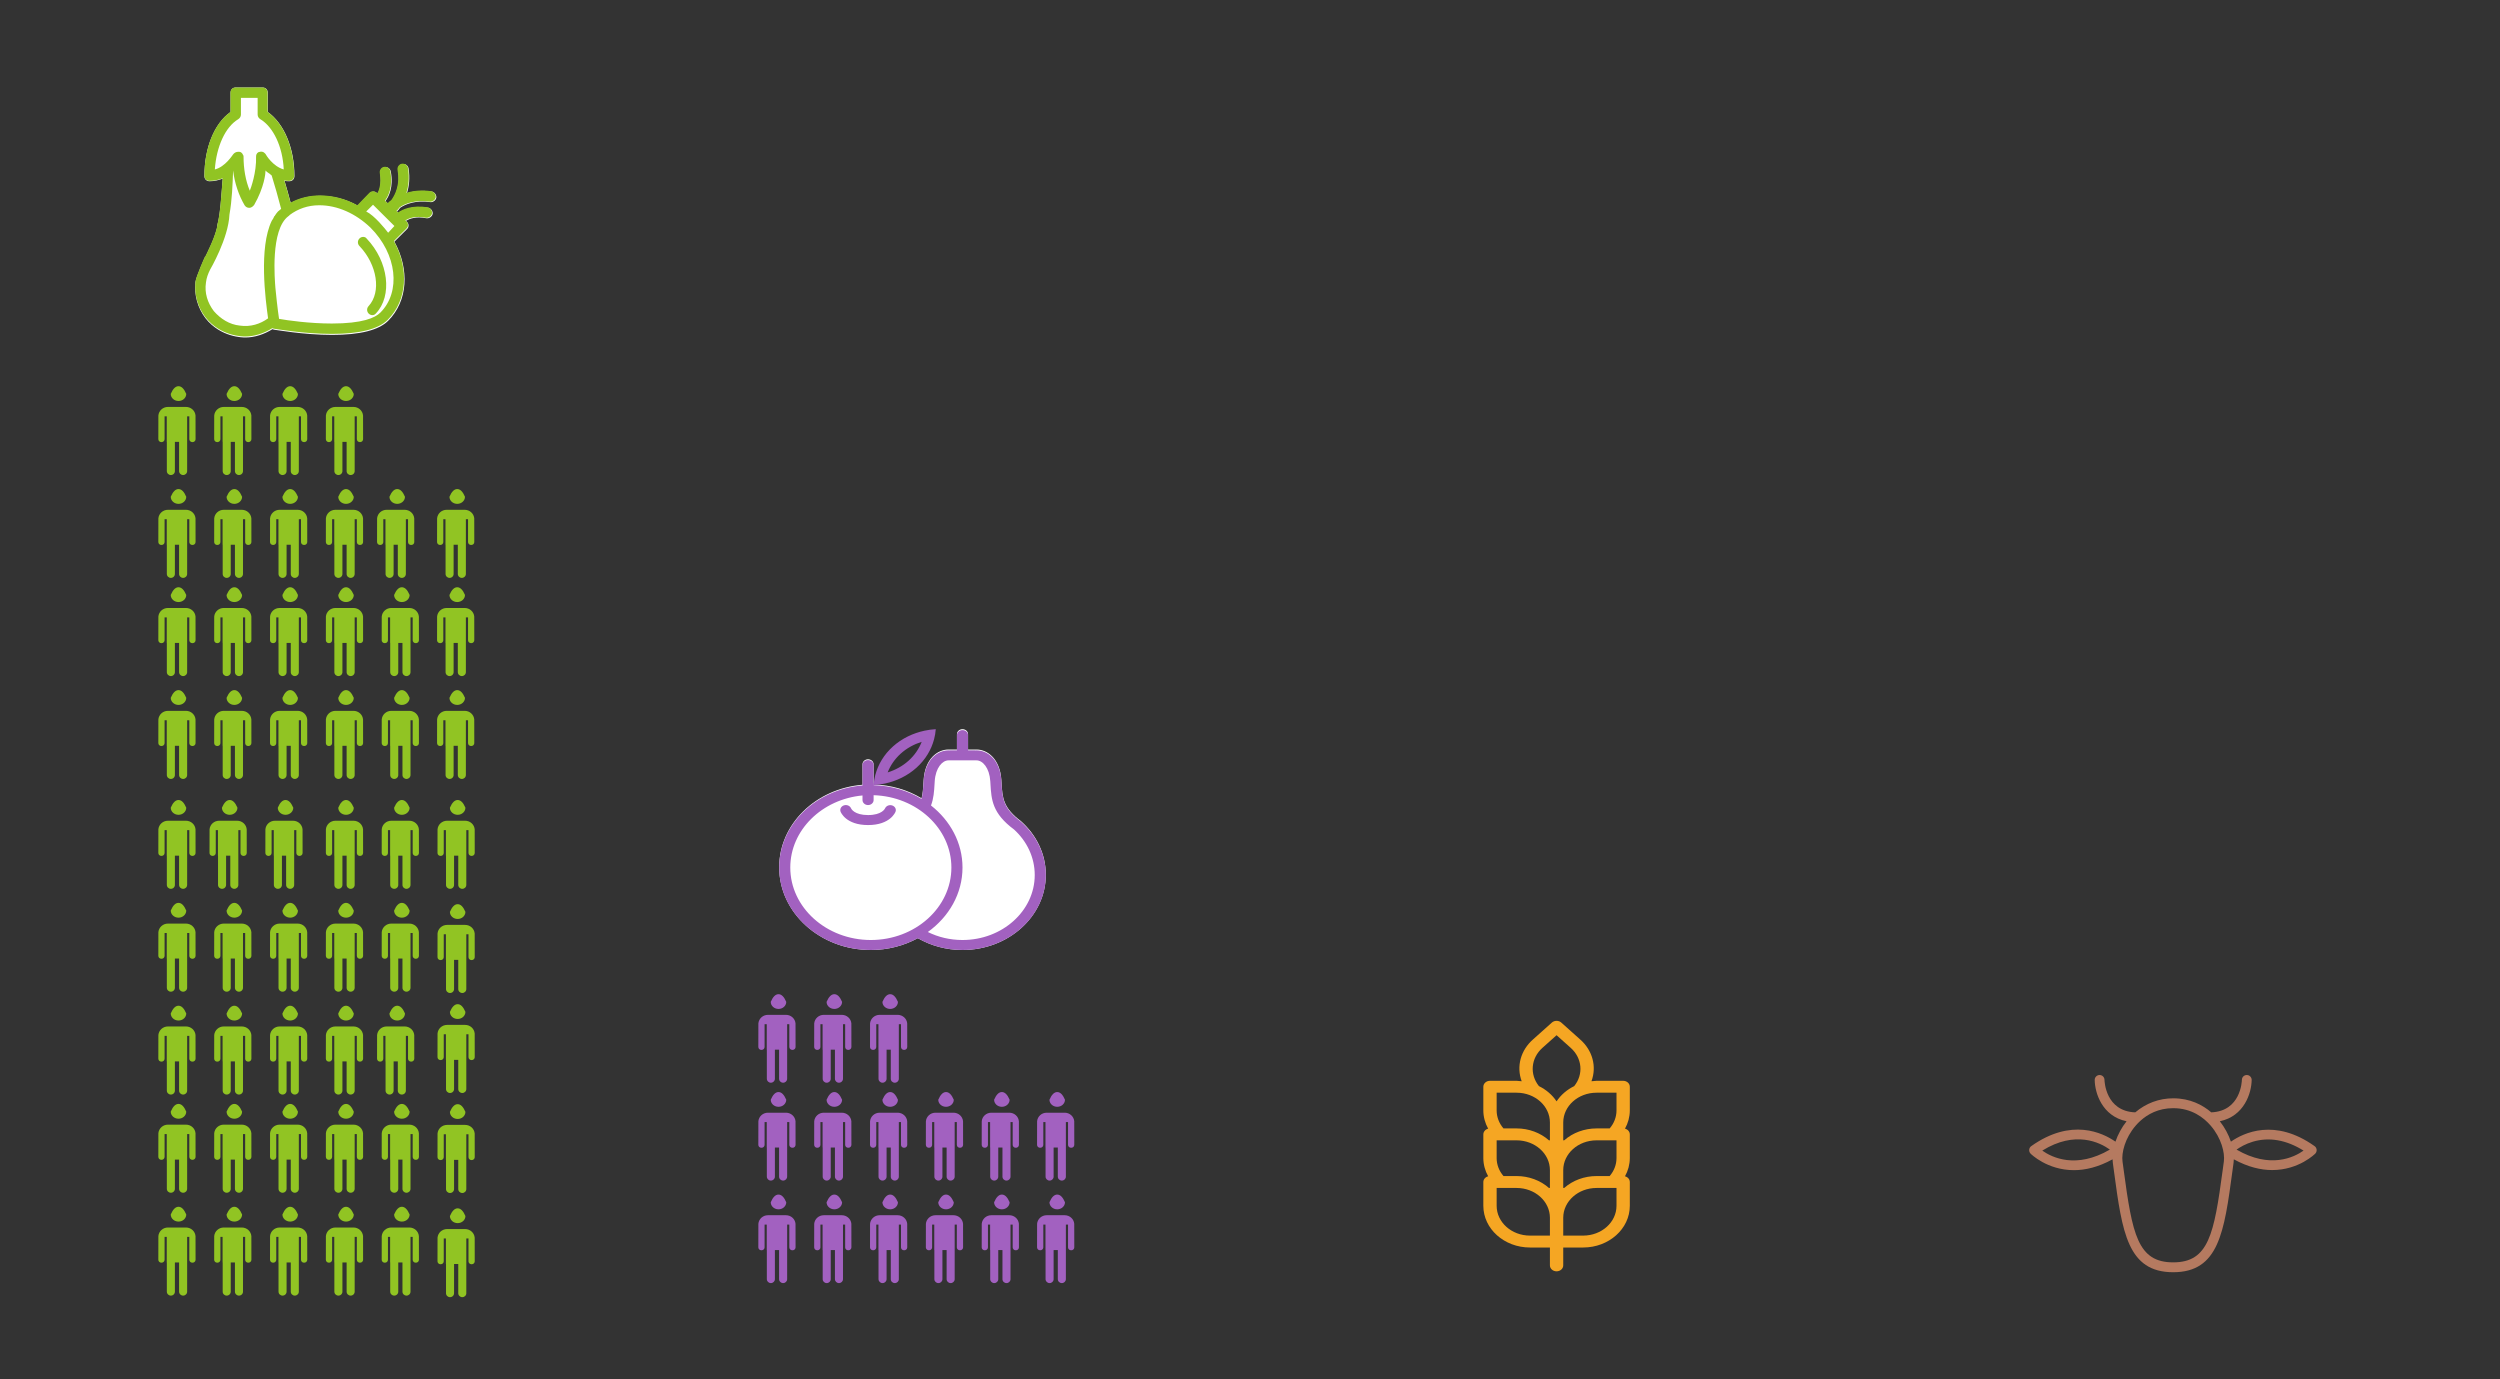 <?xml version="1.0" encoding="UTF-8"?>
<svg width="600px" height="331px" viewBox="0 0 600 331" version="1.1" xmlns="http://www.w3.org/2000/svg" xmlns:xlink="http://www.w3.org/1999/xlink">
    <rect x="0" y="0" width="600" height="331" fill="#333333" stroke="none"/>
    <!-- Generator: Sketch 53.1 (72631) - https://sketchapp.com -->
    <title>Artboard</title>
    <desc>Created with Sketch.</desc>
    <g id="Artboard" stroke="none" stroke-width="1" fill="none" fill-rule="evenodd">
        <g id="Group-14" transform="translate(38, 21)">
            <g id="Group-Copy-2" transform="translate(318, 224)" fill="#F5A623" fill-rule="nonzero">
                <g id="cereales">
                    <path d="M35.155,21.535 L35.155,15.819 C35.155,15.44 34.987,15.076 34.687,14.808 C34.388,14.54 33.981,14.39 33.557,14.39 L27.165,14.39 C26.758,14.406 26.352,14.443 25.95,14.5 C27.261,10.963 26.204,7.066 23.226,4.46 L18.707,0.418 C18.083,-0.139 17.072,-0.139 16.448,0.418 L11.929,4.46 C8.951,7.067 7.894,10.963 9.205,14.5 C8.803,14.443 8.397,14.407 7.99,14.39 L1.598,14.39 C1.174,14.39 0.767,14.54 0.468,14.808 C0.168,15.076 -0,15.44 2.88395434e-07,15.819 L2.88395434e-07,21.535 C0.01,23.051 0.41,24.544 1.169,25.899 C1.307,25.856 1.452,25.83 1.598,25.822 C1.174,25.822 0.767,25.972 0.468,26.24 C0.168,26.508 -0,26.872 2.88395434e-07,27.251 L2.88395434e-07,32.967 C0.01,34.483 0.41,35.976 1.169,37.331 C1.307,37.288 1.452,37.261 1.598,37.254 C1.174,37.254 0.767,37.404 0.468,37.672 C0.168,37.94 -0,38.304 2.88395434e-07,38.683 L2.88395434e-07,44.399 C0.007,49.921 5.011,54.395 11.186,54.402 L15.98,54.402 L15.98,58.689 C15.98,59.478 16.695,60.118 17.578,60.118 C18.46,60.118 19.176,59.478 19.176,58.689 L19.176,54.402 L23.969,54.402 C30.144,54.395 35.148,49.921 35.155,44.399 L35.155,38.683 C35.155,38.304 34.987,37.94 34.687,37.672 C34.388,37.404 33.981,37.254 33.557,37.254 C33.703,37.261 33.848,37.288 33.986,37.331 C34.745,35.976 35.145,34.483 35.155,32.967 L35.155,27.251 C35.155,26.872 34.987,26.508 34.687,26.24 C34.388,25.972 33.981,25.822 33.557,25.822 C33.703,25.83 33.848,25.856 33.986,25.899 C34.745,24.544 35.145,23.051 35.155,21.535 Z M14.188,6.481 L17.578,3.45 L20.967,6.481 C23.733,8.941 24.091,12.834 21.812,15.666 C20.061,16.525 18.599,17.788 17.578,19.323 C16.556,17.788 15.094,16.525 13.343,15.666 C11.064,12.834 11.423,8.941 14.188,6.481 Z M3.196,21.535 L3.196,17.248 L7.99,17.248 C12.401,17.252 15.975,20.449 15.98,24.393 L15.98,28.68 L15.75,28.68 C13.685,26.851 10.896,25.824 7.99,25.822 L4.834,25.822 C3.777,24.592 3.202,23.086 3.196,21.535 Z M3.196,32.967 L3.196,28.68 L7.99,28.68 C12.401,28.684 15.975,31.881 15.98,35.825 L15.98,40.112 L15.75,40.112 C13.685,38.283 10.896,37.256 7.99,37.254 L4.834,37.254 C3.777,36.024 3.202,34.518 3.196,32.967 Z M15.98,51.544 L11.186,51.544 C6.775,51.54 3.201,48.343 3.196,44.399 L3.196,40.112 L7.99,40.112 C12.401,40.116 15.975,43.313 15.98,47.257 L15.98,51.544 Z M31.959,44.399 C31.955,48.343 28.38,51.54 23.969,51.544 L19.176,51.544 L19.176,47.257 C19.18,43.313 22.755,40.116 27.165,40.112 L31.959,40.112 L31.959,44.399 Z M27.165,37.254 C24.259,37.256 21.47,38.283 19.405,40.112 L19.176,40.112 L19.176,35.825 C19.18,31.881 22.755,28.684 27.165,28.68 L31.959,28.68 L31.959,32.967 C31.953,34.518 31.378,36.024 30.321,37.254 L27.165,37.254 Z M27.165,25.822 C24.259,25.824 21.47,26.851 19.405,28.68 L19.176,28.68 L19.176,24.393 C19.18,20.449 22.755,17.252 27.165,17.248 L31.959,17.248 L31.959,21.535 C31.953,23.086 31.378,24.592 30.321,25.822 L27.165,25.822 Z" id="Shape"></path>
                </g>
            </g>
            <g id="fruits-copy-3" transform="translate(149, 154)">
                <path d="M58.083,22.119 L58.088,22.116 C53.725,18.869 53.584,16.471 53.37,12.842 L53.331,12.203 C53.016,7.154 50.034,4.882 47.359,4.882 C47.322,4.882 47.289,4.882 47.254,4.883 C46.854,4.891 46.127,4.889 45.331,4.882 C45.331,4.878 45.333,4.874 45.333,4.869 L45.333,1.204 C45.333,0.539 44.736,0 44,0 C43.264,0 42.667,0.539 42.667,1.204 L42.667,4.869 C42.667,4.874 42.669,4.878 42.669,4.882 C41.873,4.889 41.146,4.891 40.746,4.883 C40.711,4.882 40.678,4.882 40.641,4.882 C37.966,4.882 34.984,7.154 34.669,12.203 L34.63,12.842 C34.547,14.231 34.475,15.439 34.173,16.584 C30.858,14.586 26.911,13.388 22.666,13.273 L22.666,13.25 L22.666,8.432 C22.666,7.767 22.07,7.227 21.333,7.227 C20.596,7.227 20,7.767 20,8.432 L20,13.342 C8.804,14.259 0,22.776 0,33.125 C0,44.084 9.869,53 22,53 C26.125,53 29.974,51.951 33.279,50.158 C36.38,51.949 40.053,53 44,53 C55.028,53 64,44.895 64,34.932 C64,29.928 61.734,25.395 58.083,22.119 Z" id="Path" fill="#FFFFFF"></path>
                <g id="fruits" fill="#A261C0">
                    <path d="M58.083,22.25 L58.088,22.247 C53.725,19.014 53.584,16.626 53.37,13.012 L53.331,12.376 C53.016,7.349 50.034,5.087 47.359,5.087 C47.322,5.087 47.289,5.087 47.254,5.088 C46.854,5.095 46.127,5.093 45.331,5.087 C45.331,5.082 45.333,5.078 45.333,5.073 L45.333,1.424 C45.333,0.762 44.736,0.225 44,0.225 C43.264,0.225 42.667,0.762 42.667,1.424 L42.667,5.073 C42.667,5.078 42.669,5.082 42.669,5.087 C41.873,5.093 41.146,5.095 40.746,5.088 C40.711,5.087 40.678,5.087 40.641,5.087 C37.966,5.087 34.984,7.349 34.669,12.376 L34.63,13.012 C34.547,14.396 34.475,15.598 34.173,16.739 C30.858,14.749 26.911,13.556 22.666,13.442 L22.666,13.419 L22.666,8.621 C22.666,7.959 22.07,7.422 21.333,7.422 C20.596,7.422 20,7.959 20,8.621 L20,13.51 C8.804,14.423 0,22.904 0,33.209 C0,44.122 9.869,53 22,53 C26.125,53 29.974,51.956 33.279,50.17 C36.38,51.953 40.053,53 44,53 C55.028,53 64,44.929 64,35.008 C64,30.026 61.734,25.512 58.083,22.25 Z M22,50.602 C11.34,50.602 2.667,42.799 2.667,33.209 C2.667,24.227 10.276,16.814 20,15.911 L20,17.017 C20,17.679 20.596,18.216 21.333,18.216 C22.07,18.216 22.666,17.679 22.666,17.017 L22.666,15.848 C33.016,16.168 41.333,23.823 41.333,33.209 C41.333,42.799 32.66,50.602 22,50.602 Z M44,50.602 C40.987,50.602 38.151,49.903 35.68,48.681 C35.678,48.683 35.677,48.683 35.676,48.685 C40.739,45.055 44,39.473 44,33.209 C44,27.269 41.061,21.945 36.439,18.313 C37.082,16.623 37.187,14.94 37.294,13.14 L37.332,12.512 C37.538,9.234 39.185,7.486 40.642,7.486 C40.655,7.486 40.668,7.486 40.682,7.486 C41.335,7.5 42.721,7.49 44.001,7.474 C45.281,7.49 46.667,7.5 47.321,7.486 C47.334,7.486 47.348,7.486 47.361,7.486 C48.818,7.486 50.465,9.235 50.671,12.512 L50.708,13.14 C50.934,16.926 51.126,20.195 56.394,24.099 C59.463,26.915 61.336,30.764 61.336,35.008 C61.333,43.606 53.558,50.602 44,50.602 Z M27.932,19.795 C27.883,19.927 26.677,23.014 21.333,23.014 C15.989,23.014 14.784,19.927 14.734,19.795 C14.502,19.166 14.88,18.487 15.578,18.278 C16.266,18.069 17.012,18.399 17.255,19.011 C17.304,19.119 18.048,20.615 21.333,20.615 C24.669,20.615 25.384,19.073 25.412,19.008 C25.678,18.404 26.435,18.083 27.116,18.305 C27.795,18.528 28.16,19.179 27.932,19.795 Z M32.952,9.254 C35.12,7.307 36.515,4.931 37.177,2.428 C37.388,1.629 37.526,0.819 37.584,0 C36.675,0.053 35.774,0.176 34.886,0.366 C32.103,0.962 29.462,2.218 27.297,4.165 C25.132,6.113 23.736,8.489 23.073,10.991 C22.862,11.792 22.724,12.602 22.667,13.419 C23.576,13.367 24.477,13.245 25.366,13.054 C28.148,12.458 30.789,11.202 32.952,9.254 Z M29.182,5.862 C30.646,4.545 32.372,3.613 34.207,3.038 C33.567,4.688 32.531,6.241 31.068,7.558 C29.604,8.875 27.877,9.807 26.041,10.382 C26.682,8.731 27.719,7.179 29.182,5.862 Z" id="Shape"></path>
                </g>
            </g>
            <g id="viande-copy-3" transform="translate(449, 237)" fill="#B57A60">
                <g id="viande">
                    <path d="M68.502,17.071 C58.943,10.283 51.474,13.868 48.419,15.998 C47.841,14.29 46.928,12.588 45.753,11.103 C51.635,9.876 53.358,4.313 53.401,1.2 C53.409,0.547 52.894,0.013 52.246,0.002 C51.578,0.001 51.065,0.512 51.053,1.164 C51.047,1.477 50.808,8.682 43.699,8.964 C41.639,7.193 38.652,5.595 34.565,5.595 C31.178,5.595 28.024,6.789 25.463,8.966 C18.334,8.705 18.084,1.5 18.077,1.165 C18.068,0.513 17.549,0.003 16.888,0 C16.239,0.009 15.721,0.546 15.73,1.2 C15.772,4.313 17.495,9.875 23.377,11.103 C22.202,12.587 21.289,14.29 20.711,15.998 C17.645,13.855 10.125,10.233 0.498,17.071 C0.217,17.271 0.037,17.585 0.005,17.93 C-0.026,18.275 0.094,18.617 0.334,18.865 C0.392,18.925 4.293,22.838 10.741,22.838 C13.422,22.838 16.547,22.145 20.015,20.235 C20.024,20.523 20.042,20.807 20.08,21.081 L20.361,23.159 C22.321,37.716 23.616,47.333 34.565,47.333 C45.514,47.333 46.808,37.718 48.769,23.163 L49.051,21.08 C49.088,20.806 49.106,20.522 49.115,20.234 C52.557,22.127 55.659,22.814 58.32,22.814 C64.73,22.814 68.608,18.924 68.666,18.865 C68.906,18.617 69.026,18.275 68.995,17.93 C68.963,17.584 68.783,17.27 68.502,17.071 Z M3.147,18.144 C11.068,13.237 16.969,16.179 19.368,17.901 C11.261,22.622 5.479,19.798 3.147,18.144 Z M46.724,20.759 L46.442,22.845 C44.377,38.185 43.103,44.967 34.565,44.967 C26.027,44.967 24.753,38.183 22.688,22.84 L22.406,20.759 C22.125,18.696 22.997,15.118 25.575,12.138 C25.893,11.771 26.259,11.389 26.672,11.013 C26.674,11.012 26.675,11.011 26.677,11.01 C28.405,9.439 30.981,7.962 34.565,7.962 C39.008,7.962 41.906,10.233 43.554,12.138 C46.133,15.118 47.005,18.696 46.724,20.759 Z M49.772,17.906 C50.64,17.293 51.964,16.521 53.672,16.012 C57.594,14.844 61.686,15.559 65.852,18.143 C63.53,19.786 57.801,22.573 49.772,17.906 Z" id="Shape"></path>
                </g>
            </g>
            <g id="legumes-copy-3" transform="translate(8, 0)">
                <path d="M57.199,27.5 C57.828,27.625 58.581,27.125 58.707,26.5 C58.832,25.875 58.33,25.125 57.702,25 C55.315,24.625 53.305,24.875 51.673,25.375 C52.175,23.75 52.426,21.75 52.049,19.375 C51.924,18.75 51.296,18.25 50.542,18.375 C49.914,18.5 49.412,19.125 49.537,19.875 C50.165,23.25 49.035,25.75 48.03,27.125 C47.653,27.375 47.402,27.625 47.15,27.875 L46.522,27.25 C47.276,26.25 48.532,23.875 47.779,20.125 C47.653,19.5 47.025,19 46.271,19.125 C45.643,19.25 45.141,19.875 45.266,20.625 C45.643,23.125 45.141,24.75 44.638,25.5 L44.513,25.375 C44.01,24.875 43.256,24.875 42.754,25.375 L39.865,28.375 C36.976,26.75 33.836,26 30.821,26 C28.309,26 25.796,26.625 23.787,27.75 C23.284,25.875 22.782,24 22.279,22.375 C22.656,22.5 23.033,22.5 23.41,22.5 C24.163,22.5 24.666,22 24.666,21.25 C24.666,14.5 22.154,8.625 18.26,5.875 L18.26,1.25 C18.26,0.5 17.757,0 17.003,0 L10.597,0 C9.844,0 9.341,0.5 9.341,1.25 L9.341,5.875 C5.447,8.625 3.06,14.5 3.06,21.25 C3.06,22 3.563,22.5 4.317,22.5 C5.447,22.5 6.452,22.25 7.457,21.875 C7.206,24.5 7.08,27.5 6.703,30.25 C6.578,31 6.452,32 6.201,32.875 C6.075,35.25 3.312,40.625 3.312,40.625 C3.312,40.625 3.312,40.75 3.186,40.75 C3.06,41 1.176,45.25 0.925,46.625 C0.548,49.75 1.428,52.875 3.312,55.375 C6.954,60 12.356,60 12.858,60 C15.119,60 17.38,59.25 19.39,58 C19.516,58 19.641,58.125 19.767,58.125 C20.018,58.125 26.801,59.375 33.71,59.375 C40.367,59.375 44.889,58.25 47.15,56 C51.924,51.25 52.301,43.625 48.658,37 L51.673,34 C51.924,33.75 52.049,33.5 52.049,33.125 C52.049,32.75 51.924,32.5 51.673,32.25 L51.421,32 C52.301,31.5 53.808,30.875 56.32,31.375 C56.948,31.5 57.702,31 57.828,30.375 C57.953,29.75 57.451,29 56.823,28.875 C53.054,28.25 50.668,29.375 49.663,30.125 L49.286,29.75 C49.537,29.5 49.788,29.25 50.04,28.875 C51.296,28 53.808,27 57.199,27.5 Z" id="Path" fill="#FFFFFF"></path>
                <g id="legumes" transform="translate(0.839, 0)" fill="#91C423">
                    <path d="M39.426,36.241 C38.935,36.756 38.935,37.527 39.426,38.042 C43.723,42.544 44.705,49.105 41.636,52.449 C41.145,52.964 41.145,53.736 41.636,54.25 C41.881,54.508 42.25,54.636 42.495,54.636 C42.864,54.636 43.109,54.508 43.355,54.25 C47.406,50.005 46.424,41.772 41.145,36.241 C40.777,35.726 39.917,35.726 39.426,36.241 Z" id="Path"></path>
                    <path d="M56.215,27.389 C56.841,27.514 57.593,27.016 57.718,26.393 C57.844,25.771 57.342,25.024 56.716,24.899 C54.335,24.526 52.331,24.775 50.702,25.273 C51.203,23.654 51.454,21.662 51.078,19.297 C50.953,18.675 50.326,18.177 49.575,18.301 C48.948,18.426 48.447,19.048 48.572,19.795 C49.199,23.156 48.071,25.646 47.069,27.016 C46.693,27.265 46.442,27.514 46.192,27.763 L45.565,27.14 C46.317,26.144 47.57,23.779 46.818,20.044 C46.693,19.421 46.066,18.924 45.315,19.048 C44.688,19.173 44.187,19.795 44.312,20.542 C44.688,23.032 44.187,24.65 43.686,25.397 L43.561,25.273 C43.059,24.775 42.308,24.775 41.807,25.273 L38.925,28.261 C36.043,26.642 32.911,25.895 29.904,25.895 C27.398,25.895 24.893,26.518 22.888,27.638 C22.387,25.771 21.886,23.903 21.385,22.285 C21.76,22.409 22.136,22.409 22.512,22.409 C23.264,22.409 23.765,21.911 23.765,21.164 C23.765,14.442 21.259,8.59 17.375,5.851 L17.375,1.245 C17.375,0.498 16.874,0 16.122,0 L9.733,0 C8.981,0 8.48,0.498 8.48,1.245 L8.48,5.851 C4.596,8.59 2.215,14.442 2.215,21.164 C2.215,21.911 2.716,22.409 3.468,22.409 C4.596,22.409 5.598,22.16 6.6,21.787 C6.35,24.401 6.225,27.389 5.849,30.128 C5.723,30.875 5.598,31.871 5.348,32.743 C5.222,35.108 2.466,40.461 2.466,40.461 C2.466,40.461 2.466,40.586 2.341,40.586 C2.215,40.835 0.336,45.068 0.085,46.437 C-0.29,49.55 0.587,52.662 2.466,55.152 C6.099,59.758 11.487,59.758 11.988,59.758 C14.243,59.758 16.498,59.011 18.503,57.767 C18.628,57.767 18.753,57.891 18.879,57.891 C19.129,57.891 25.895,59.136 32.786,59.136 C39.426,59.136 43.937,58.015 46.192,55.775 C50.953,51.044 51.329,43.449 47.695,36.851 L50.702,33.863 C50.953,33.614 51.078,33.365 51.078,32.992 C51.078,32.618 50.953,32.369 50.702,32.12 L50.452,31.871 C51.329,31.373 52.832,30.751 55.338,31.249 C55.964,31.373 56.716,30.875 56.841,30.253 C56.967,29.63 56.465,28.883 55.839,28.759 C52.08,28.136 49.7,29.257 48.697,30.004 L48.322,29.63 C48.572,29.381 48.823,29.132 49.073,28.759 C50.326,27.887 52.832,26.891 56.215,27.389 Z M4.721,19.67 C5.097,14.193 7.227,9.462 10.359,7.594 C10.735,7.345 10.986,6.972 10.986,6.474 L10.986,2.49 L14.995,2.49 L14.995,6.474 C14.995,6.972 15.245,7.345 15.621,7.594 C18.753,9.462 21.009,14.193 21.259,19.67 C18.628,18.924 16.999,16.185 16.874,15.936 C16.874,15.936 16.749,15.811 16.749,15.811 C16.122,15.064 15.12,15.562 15.12,15.562 C15.12,15.562 15.12,15.562 15.12,15.562 C14.744,15.811 14.619,16.185 14.619,16.558 C14.744,20.417 13.366,24.152 13.115,24.775 C13.115,24.775 13.115,24.775 13.115,24.775 C12.113,22.409 11.612,19.546 11.612,16.558 C11.612,16.434 11.612,16.309 11.487,16.185 C11.361,15.811 10.986,15.438 10.61,15.438 C10.484,15.438 10.359,15.438 10.234,15.438 C9.858,15.438 9.357,15.687 9.106,16.06 C8.981,16.185 7.227,19.048 4.721,19.67 Z M18.378,31.996 C18.378,31.996 18.378,32.12 18.378,31.996 C15.245,38.47 16.874,50.919 17.501,55.401 C15.621,56.771 13.241,57.518 10.735,57.144 C8.229,56.895 6.099,55.526 4.471,53.658 C2.967,51.666 2.215,49.301 2.591,46.811 C2.716,45.69 3.092,44.694 3.594,43.698 C3.594,43.698 7.979,36.229 8.229,30.502 C8.856,27.016 8.981,23.281 9.106,19.919 C9.106,19.919 9.106,19.919 9.106,19.919 C9.482,23.032 10.484,25.895 11.863,28.261 C12.113,28.634 12.489,28.883 12.99,28.883 C13.366,28.883 13.742,28.634 13.992,28.385 C13.992,28.385 13.992,28.261 14.118,28.261 C16.624,23.903 16.874,20.542 16.874,20.168 C16.874,20.044 16.874,20.044 16.874,19.919 C17.125,20.168 17.375,20.417 17.626,20.542 C17.626,20.542 17.626,20.542 17.626,20.542 C17.626,20.542 17.626,20.542 17.626,20.542 C17.876,20.666 18.002,20.791 18.252,21.04 C18.252,21.04 18.378,21.04 18.378,21.164 C19.129,23.53 19.881,26.269 20.633,29.132 C20.382,29.381 20.132,29.506 19.881,29.755 C19.881,29.755 19.881,29.755 19.881,29.755 C19.881,29.755 19.881,29.755 19.881,29.755 C19.881,29.755 19.881,29.755 19.881,29.755 C19.881,29.755 19.881,29.755 19.881,29.755 C19.63,30.004 19.38,30.377 19.129,30.751 C19.129,30.751 19.129,30.875 19.004,30.875 C18.879,31.249 18.628,31.622 18.378,31.996 Z M44.438,54.032 C43.185,55.277 40.178,56.646 32.786,56.646 C27.524,56.646 22.136,55.899 20.132,55.526 C19.881,54.032 19.255,48.429 19.255,48.056 C19.255,48.056 19.255,48.056 19.255,48.056 C19.129,46.313 18.002,34.112 22.387,30.875 C22.512,30.751 22.637,30.751 22.637,30.626 C24.642,29.132 27.023,28.261 29.779,28.261 C34.164,28.261 38.549,30.253 42.057,33.614 C48.447,39.963 49.449,49.052 44.438,54.032 Z M46.317,34.859 C45.565,33.863 43.059,30.751 41.055,29.755 L42.684,28.136 L47.82,33.241 L46.317,34.859 Z" id="Shape"></path>
                </g>
            </g>
            <g id="Group-2" transform="translate(0, 171)" fill="#91C423">
                <g id="noun_Farmer_1431067_000000" transform="translate(0, 72.939)">
                    <path d="M8.925,7.034 C8.824,5.881 7.835,4.975 6.629,4.975 L2.305,4.975 C1.099,4.975 0.111,5.881 0.01,7.034 L0,12.718 C0,13.104 0.32,13.417 0.715,13.417 L0.784,13.417 C1.179,13.417 1.499,13.104 1.499,12.718 L1.499,7.229 L2.02,7.229 L2.02,13.367 L2.042,13.367 L2.042,20.376 C2.042,20.898 2.474,21.321 3.008,21.321 C3.542,21.321 3.975,20.898 3.975,20.376 L3.975,13.367 L4.982,13.367 L4.982,20.376 C4.982,20.898 5.415,21.321 5.949,21.321 C6.482,21.321 6.915,20.898 6.915,20.376 L6.915,13.367 L6.915,12.862 L6.915,7.229 L7.436,7.229 L7.436,12.719 C7.436,13.105 7.756,13.418 8.151,13.418 L8.22,13.418 C8.615,13.418 8.935,13.105 8.935,12.719 L8.925,7.034 Z" id="Path"></path>
                    <path d="M2.978,1.851 C2.978,2.791 3.812,3.553 4.84,3.553 C5.868,3.553 6.701,2.791 6.701,1.851 C6.177,0.617 5.556,0 4.84,0 C4.123,0 3.502,0.617 2.978,1.851 Z" id="Path"></path>
                </g>
                <g id="noun_Farmer_1431067_000000" transform="translate(13.402, 72.939)">
                    <path d="M8.925,7.034 C8.824,5.881 7.835,4.975 6.629,4.975 L2.305,4.975 C1.099,4.975 0.111,5.881 0.01,7.034 L0,12.718 C0,13.104 0.32,13.417 0.715,13.417 L0.784,13.417 C1.179,13.417 1.499,13.104 1.499,12.718 L1.499,7.229 L2.02,7.229 L2.02,13.367 L2.042,13.367 L2.042,20.376 C2.042,20.898 2.474,21.321 3.008,21.321 C3.542,21.321 3.975,20.898 3.975,20.376 L3.975,13.367 L4.982,13.367 L4.982,20.376 C4.982,20.898 5.415,21.321 5.949,21.321 C6.482,21.321 6.915,20.898 6.915,20.376 L6.915,13.367 L6.915,12.862 L6.915,7.229 L7.436,7.229 L7.436,12.719 C7.436,13.105 7.756,13.418 8.151,13.418 L8.22,13.418 C8.615,13.418 8.935,13.105 8.935,12.719 L8.925,7.034 Z" id="Path"></path>
                    <path d="M2.978,1.851 C2.978,2.791 3.812,3.553 4.84,3.553 C5.868,3.553 6.701,2.791 6.701,1.851 C6.177,0.617 5.556,0 4.84,0 C4.123,0 3.502,0.617 2.978,1.851 Z" id="Path"></path>
                </g>
                <g id="noun_Farmer_1431067_000000" transform="translate(26.804, 72.939)">
                    <path d="M8.925,7.034 C8.824,5.881 7.835,4.975 6.629,4.975 L2.305,4.975 C1.099,4.975 0.111,5.881 0.01,7.034 L0,12.718 C0,13.104 0.32,13.417 0.715,13.417 L0.784,13.417 C1.179,13.417 1.499,13.104 1.499,12.718 L1.499,7.229 L2.02,7.229 L2.02,13.367 L2.042,13.367 L2.042,20.376 C2.042,20.898 2.474,21.321 3.008,21.321 C3.542,21.321 3.975,20.898 3.975,20.376 L3.975,13.367 L4.982,13.367 L4.982,20.376 C4.982,20.898 5.415,21.321 5.949,21.321 C6.482,21.321 6.915,20.898 6.915,20.376 L6.915,13.367 L6.915,12.862 L6.915,7.229 L7.436,7.229 L7.436,12.719 C7.436,13.105 7.756,13.418 8.151,13.418 L8.22,13.418 C8.615,13.418 8.935,13.105 8.935,12.719 L8.925,7.034 Z" id="Path"></path>
                    <path d="M2.978,1.851 C2.978,2.791 3.812,3.553 4.84,3.553 C5.868,3.553 6.701,2.791 6.701,1.851 C6.177,0.617 5.556,0 4.84,0 C4.123,0 3.502,0.617 2.978,1.851 Z" id="Path"></path>
                </g>
                <g id="noun_Farmer_1431067_000000" transform="translate(40.206, 72.939)">
                    <path d="M8.925,7.034 C8.824,5.881 7.835,4.975 6.629,4.975 L2.305,4.975 C1.099,4.975 0.111,5.881 0.01,7.034 L0,12.718 C0,13.104 0.32,13.417 0.715,13.417 L0.784,13.417 C1.179,13.417 1.499,13.104 1.499,12.718 L1.499,7.229 L2.02,7.229 L2.02,13.367 L2.042,13.367 L2.042,20.376 C2.042,20.898 2.474,21.321 3.008,21.321 C3.542,21.321 3.975,20.898 3.975,20.376 L3.975,13.367 L4.982,13.367 L4.982,20.376 C4.982,20.898 5.415,21.321 5.949,21.321 C6.482,21.321 6.915,20.898 6.915,20.376 L6.915,13.367 L6.915,12.862 L6.915,7.229 L7.436,7.229 L7.436,12.719 C7.436,13.105 7.756,13.418 8.151,13.418 L8.22,13.418 C8.615,13.418 8.935,13.105 8.935,12.719 L8.925,7.034 Z" id="Path"></path>
                    <path d="M2.978,1.851 C2.978,2.791 3.812,3.553 4.84,3.553 C5.868,3.553 6.701,2.791 6.701,1.851 C6.177,0.617 5.556,0 4.84,0 C4.123,0 3.502,0.617 2.978,1.851 Z" id="Path"></path>
                </g>
                <g id="noun_Farmer_1431067_000000" transform="translate(53.608, 72.939)">
                    <path d="M8.925,7.034 C8.824,5.881 7.835,4.975 6.629,4.975 L2.305,4.975 C1.099,4.975 0.111,5.881 0.01,7.034 L0,12.718 C0,13.104 0.32,13.417 0.715,13.417 L0.784,13.417 C1.179,13.417 1.499,13.104 1.499,12.718 L1.499,7.229 L2.02,7.229 L2.02,13.367 L2.042,13.367 L2.042,20.376 C2.042,20.898 2.474,21.321 3.008,21.321 C3.542,21.321 3.975,20.898 3.975,20.376 L3.975,13.367 L4.982,13.367 L4.982,20.376 C4.982,20.898 5.415,21.321 5.949,21.321 C6.482,21.321 6.915,20.898 6.915,20.376 L6.915,13.367 L6.915,12.862 L6.915,7.229 L7.436,7.229 L7.436,12.719 C7.436,13.105 7.756,13.418 8.151,13.418 L8.22,13.418 C8.615,13.418 8.935,13.105 8.935,12.719 L8.925,7.034 Z" id="Path"></path>
                    <path d="M2.978,1.851 C2.978,2.791 3.812,3.553 4.84,3.553 C5.868,3.553 6.701,2.791 6.701,1.851 C6.177,0.617 5.556,0 4.84,0 C4.123,0 3.502,0.617 2.978,1.851 Z" id="Path"></path>
                </g>
                <g id="noun_Farmer_1431067_000000" transform="translate(67, 73)">
                    <path d="M8.925,7.034 C8.824,5.881 7.835,4.975 6.629,4.975 L2.305,4.975 C1.099,4.975 0.111,5.881 0.01,7.034 L0,12.718 C0,13.104 0.32,13.417 0.715,13.417 L0.784,13.417 C1.179,13.417 1.499,13.104 1.499,12.718 L1.499,7.229 L2.02,7.229 L2.02,13.367 L2.042,13.367 L2.042,20.376 C2.042,20.898 2.474,21.321 3.008,21.321 C3.542,21.321 3.975,20.898 3.975,20.376 L3.975,13.367 L4.982,13.367 L4.982,20.376 C4.982,20.898 5.415,21.321 5.949,21.321 C6.482,21.321 6.915,20.898 6.915,20.376 L6.915,13.367 L6.915,12.862 L6.915,7.229 L7.436,7.229 L7.436,12.719 C7.436,13.105 7.756,13.418 8.151,13.418 L8.22,13.418 C8.615,13.418 8.935,13.105 8.935,12.719 L8.925,7.034 Z" id="Path"></path>
                    <path d="M2.978,1.851 C2.978,2.791 3.812,3.553 4.84,3.553 C5.868,3.553 6.701,2.791 6.701,1.851 C6.177,0.617 5.556,0 4.84,0 C4.123,0 3.502,0.617 2.978,1.851 Z" id="Path"></path>
                </g>
                <g id="noun_Farmer_1431067_000000" transform="translate(0, 24.687)">
                    <path d="M8.925,7.034 C8.824,5.881 7.835,4.975 6.629,4.975 L2.305,4.975 C1.099,4.975 0.111,5.881 0.01,7.034 L0,12.718 C0,13.104 0.32,13.417 0.715,13.417 L0.784,13.417 C1.179,13.417 1.499,13.104 1.499,12.718 L1.499,7.229 L2.02,7.229 L2.02,13.367 L2.042,13.367 L2.042,20.376 C2.042,20.898 2.474,21.321 3.008,21.321 C3.542,21.321 3.975,20.898 3.975,20.376 L3.975,13.367 L4.982,13.367 L4.982,20.376 C4.982,20.898 5.415,21.321 5.949,21.321 C6.482,21.321 6.915,20.898 6.915,20.376 L6.915,13.367 L6.915,12.862 L6.915,7.229 L7.436,7.229 L7.436,12.719 C7.436,13.105 7.756,13.418 8.151,13.418 L8.22,13.418 C8.615,13.418 8.935,13.105 8.935,12.719 L8.925,7.034 Z" id="Path"></path>
                    <path d="M2.978,1.851 C2.978,2.791 3.812,3.553 4.84,3.553 C5.868,3.553 6.701,2.791 6.701,1.851 C6.177,0.617 5.556,0 4.84,0 C4.123,0 3.502,0.617 2.978,1.851 Z" id="Path"></path>
                </g>
                <g id="noun_Farmer_1431067_000000" transform="translate(13.402, 24.687)">
                    <path d="M8.925,7.034 C8.824,5.881 7.835,4.975 6.629,4.975 L2.305,4.975 C1.099,4.975 0.111,5.881 0.01,7.034 L0,12.718 C0,13.104 0.32,13.417 0.715,13.417 L0.784,13.417 C1.179,13.417 1.499,13.104 1.499,12.718 L1.499,7.229 L2.02,7.229 L2.02,13.367 L2.042,13.367 L2.042,20.376 C2.042,20.898 2.474,21.321 3.008,21.321 C3.542,21.321 3.975,20.898 3.975,20.376 L3.975,13.367 L4.982,13.367 L4.982,20.376 C4.982,20.898 5.415,21.321 5.949,21.321 C6.482,21.321 6.915,20.898 6.915,20.376 L6.915,13.367 L6.915,12.862 L6.915,7.229 L7.436,7.229 L7.436,12.719 C7.436,13.105 7.756,13.418 8.151,13.418 L8.22,13.418 C8.615,13.418 8.935,13.105 8.935,12.719 L8.925,7.034 Z" id="Path"></path>
                    <path d="M2.978,1.851 C2.978,2.791 3.812,3.553 4.84,3.553 C5.868,3.553 6.701,2.791 6.701,1.851 C6.177,0.617 5.556,0 4.84,0 C4.123,0 3.502,0.617 2.978,1.851 Z" id="Path"></path>
                </g>
                <g id="noun_Farmer_1431067_000000" transform="translate(26.804, 24.687)">
                    <path d="M8.925,7.034 C8.824,5.881 7.835,4.975 6.629,4.975 L2.305,4.975 C1.099,4.975 0.111,5.881 0.01,7.034 L0,12.718 C0,13.104 0.32,13.417 0.715,13.417 L0.784,13.417 C1.179,13.417 1.499,13.104 1.499,12.718 L1.499,7.229 L2.02,7.229 L2.02,13.367 L2.042,13.367 L2.042,20.376 C2.042,20.898 2.474,21.321 3.008,21.321 C3.542,21.321 3.975,20.898 3.975,20.376 L3.975,13.367 L4.982,13.367 L4.982,20.376 C4.982,20.898 5.415,21.321 5.949,21.321 C6.482,21.321 6.915,20.898 6.915,20.376 L6.915,13.367 L6.915,12.862 L6.915,7.229 L7.436,7.229 L7.436,12.719 C7.436,13.105 7.756,13.418 8.151,13.418 L8.22,13.418 C8.615,13.418 8.935,13.105 8.935,12.719 L8.925,7.034 Z" id="Path"></path>
                    <path d="M2.978,1.851 C2.978,2.791 3.812,3.553 4.84,3.553 C5.868,3.553 6.701,2.791 6.701,1.851 C6.177,0.617 5.556,0 4.84,0 C4.123,0 3.502,0.617 2.978,1.851 Z" id="Path"></path>
                </g>
                <g id="noun_Farmer_1431067_000000" transform="translate(40.206, 24.687)">
                    <path d="M8.925,7.034 C8.824,5.881 7.835,4.975 6.629,4.975 L2.305,4.975 C1.099,4.975 0.111,5.881 0.01,7.034 L0,12.718 C0,13.104 0.32,13.417 0.715,13.417 L0.784,13.417 C1.179,13.417 1.499,13.104 1.499,12.718 L1.499,7.229 L2.02,7.229 L2.02,13.367 L2.042,13.367 L2.042,20.376 C2.042,20.898 2.474,21.321 3.008,21.321 C3.542,21.321 3.975,20.898 3.975,20.376 L3.975,13.367 L4.982,13.367 L4.982,20.376 C4.982,20.898 5.415,21.321 5.949,21.321 C6.482,21.321 6.915,20.898 6.915,20.376 L6.915,13.367 L6.915,12.862 L6.915,7.229 L7.436,7.229 L7.436,12.719 C7.436,13.105 7.756,13.418 8.151,13.418 L8.22,13.418 C8.615,13.418 8.935,13.105 8.935,12.719 L8.925,7.034 Z" id="Path"></path>
                    <path d="M2.978,1.851 C2.978,2.791 3.812,3.553 4.84,3.553 C5.868,3.553 6.701,2.791 6.701,1.851 C6.177,0.617 5.556,0 4.84,0 C4.123,0 3.502,0.617 2.978,1.851 Z" id="Path"></path>
                </g>
                <g id="noun_Farmer_1431067_000000" transform="translate(53.608, 24.687)">
                    <path d="M8.925,7.034 C8.824,5.881 7.835,4.975 6.629,4.975 L2.305,4.975 C1.099,4.975 0.111,5.881 0.01,7.034 L0,12.718 C0,13.104 0.32,13.417 0.715,13.417 L0.784,13.417 C1.179,13.417 1.499,13.104 1.499,12.718 L1.499,7.229 L2.02,7.229 L2.02,13.367 L2.042,13.367 L2.042,20.376 C2.042,20.898 2.474,21.321 3.008,21.321 C3.542,21.321 3.975,20.898 3.975,20.376 L3.975,13.367 L4.982,13.367 L4.982,20.376 C4.982,20.898 5.415,21.321 5.949,21.321 C6.482,21.321 6.915,20.898 6.915,20.376 L6.915,13.367 L6.915,12.862 L6.915,7.229 L7.436,7.229 L7.436,12.719 C7.436,13.105 7.756,13.418 8.151,13.418 L8.22,13.418 C8.615,13.418 8.935,13.105 8.935,12.719 L8.925,7.034 Z" id="Path"></path>
                    <path d="M2.978,1.851 C2.978,2.791 3.812,3.553 4.84,3.553 C5.868,3.553 6.701,2.791 6.701,1.851 C6.177,0.617 5.556,0 4.84,0 C4.123,0 3.502,0.617 2.978,1.851 Z" id="Path"></path>
                </g>
                <g id="noun_Farmer_1431067_000000" transform="translate(67, 25)">
                    <path d="M8.925,7.034 C8.824,5.881 7.835,4.975 6.629,4.975 L2.305,4.975 C1.099,4.975 0.111,5.881 0.01,7.034 L0,12.718 C0,13.104 0.32,13.417 0.715,13.417 L0.784,13.417 C1.179,13.417 1.499,13.104 1.499,12.718 L1.499,7.229 L2.02,7.229 L2.02,13.367 L2.042,13.367 L2.042,20.376 C2.042,20.898 2.474,21.321 3.008,21.321 C3.542,21.321 3.975,20.898 3.975,20.376 L3.975,13.367 L4.982,13.367 L4.982,20.376 C4.982,20.898 5.415,21.321 5.949,21.321 C6.482,21.321 6.915,20.898 6.915,20.376 L6.915,13.367 L6.915,12.862 L6.915,7.229 L7.436,7.229 L7.436,12.719 C7.436,13.105 7.756,13.418 8.151,13.418 L8.22,13.418 C8.615,13.418 8.935,13.105 8.935,12.719 L8.925,7.034 Z" id="Path"></path>
                    <path d="M2.978,1.851 C2.978,2.791 3.812,3.553 4.84,3.553 C5.868,3.553 6.701,2.791 6.701,1.851 C6.177,0.617 5.556,0 4.84,0 C4.123,0 3.502,0.617 2.978,1.851 Z" id="Path"></path>
                </g>
                <g id="noun_Farmer_1431067_000000" transform="translate(0, 49.374)">
                    <path d="M8.925,7.034 C8.824,5.881 7.835,4.975 6.629,4.975 L2.305,4.975 C1.099,4.975 0.111,5.881 0.01,7.034 L0,12.718 C0,13.104 0.32,13.417 0.715,13.417 L0.784,13.417 C1.179,13.417 1.499,13.104 1.499,12.718 L1.499,7.229 L2.02,7.229 L2.02,13.367 L2.042,13.367 L2.042,20.376 C2.042,20.898 2.474,21.321 3.008,21.321 C3.542,21.321 3.975,20.898 3.975,20.376 L3.975,13.367 L4.982,13.367 L4.982,20.376 C4.982,20.898 5.415,21.321 5.949,21.321 C6.482,21.321 6.915,20.898 6.915,20.376 L6.915,13.367 L6.915,12.862 L6.915,7.229 L7.436,7.229 L7.436,12.719 C7.436,13.105 7.756,13.418 8.151,13.418 L8.22,13.418 C8.615,13.418 8.935,13.105 8.935,12.719 L8.925,7.034 Z" id="Path"></path>
                    <path d="M2.978,1.851 C2.978,2.791 3.812,3.553 4.84,3.553 C5.868,3.553 6.701,2.791 6.701,1.851 C6.177,0.617 5.556,0 4.84,0 C4.123,0 3.502,0.617 2.978,1.851 Z" id="Path"></path>
                </g>
                <g id="noun_Farmer_1431067_000000" transform="translate(13.402, 49.374)">
                    <path d="M8.925,7.034 C8.824,5.881 7.835,4.975 6.629,4.975 L2.305,4.975 C1.099,4.975 0.111,5.881 0.01,7.034 L0,12.718 C0,13.104 0.32,13.417 0.715,13.417 L0.784,13.417 C1.179,13.417 1.499,13.104 1.499,12.718 L1.499,7.229 L2.02,7.229 L2.02,13.367 L2.042,13.367 L2.042,20.376 C2.042,20.898 2.474,21.321 3.008,21.321 C3.542,21.321 3.975,20.898 3.975,20.376 L3.975,13.367 L4.982,13.367 L4.982,20.376 C4.982,20.898 5.415,21.321 5.949,21.321 C6.482,21.321 6.915,20.898 6.915,20.376 L6.915,13.367 L6.915,12.862 L6.915,7.229 L7.436,7.229 L7.436,12.719 C7.436,13.105 7.756,13.418 8.151,13.418 L8.22,13.418 C8.615,13.418 8.935,13.105 8.935,12.719 L8.925,7.034 Z" id="Path"></path>
                    <path d="M2.978,1.851 C2.978,2.791 3.812,3.553 4.84,3.553 C5.868,3.553 6.701,2.791 6.701,1.851 C6.177,0.617 5.556,0 4.84,0 C4.123,0 3.502,0.617 2.978,1.851 Z" id="Path"></path>
                </g>
                <g id="noun_Farmer_1431067_000000" transform="translate(26.804, 49.374)">
                    <path d="M8.925,7.034 C8.824,5.881 7.835,4.975 6.629,4.975 L2.305,4.975 C1.099,4.975 0.111,5.881 0.01,7.034 L0,12.718 C0,13.104 0.32,13.417 0.715,13.417 L0.784,13.417 C1.179,13.417 1.499,13.104 1.499,12.718 L1.499,7.229 L2.02,7.229 L2.02,13.367 L2.042,13.367 L2.042,20.376 C2.042,20.898 2.474,21.321 3.008,21.321 C3.542,21.321 3.975,20.898 3.975,20.376 L3.975,13.367 L4.982,13.367 L4.982,20.376 C4.982,20.898 5.415,21.321 5.949,21.321 C6.482,21.321 6.915,20.898 6.915,20.376 L6.915,13.367 L6.915,12.862 L6.915,7.229 L7.436,7.229 L7.436,12.719 C7.436,13.105 7.756,13.418 8.151,13.418 L8.22,13.418 C8.615,13.418 8.935,13.105 8.935,12.719 L8.925,7.034 Z" id="Path"></path>
                    <path d="M2.978,1.851 C2.978,2.791 3.812,3.553 4.84,3.553 C5.868,3.553 6.701,2.791 6.701,1.851 C6.177,0.617 5.556,0 4.84,0 C4.123,0 3.502,0.617 2.978,1.851 Z" id="Path"></path>
                </g>
                <g id="noun_Farmer_1431067_000000" transform="translate(40.206, 49.374)">
                    <path d="M8.925,7.034 C8.824,5.881 7.835,4.975 6.629,4.975 L2.305,4.975 C1.099,4.975 0.111,5.881 0.01,7.034 L0,12.718 C0,13.104 0.32,13.417 0.715,13.417 L0.784,13.417 C1.179,13.417 1.499,13.104 1.499,12.718 L1.499,7.229 L2.02,7.229 L2.02,13.367 L2.042,13.367 L2.042,20.376 C2.042,20.898 2.474,21.321 3.008,21.321 C3.542,21.321 3.975,20.898 3.975,20.376 L3.975,13.367 L4.982,13.367 L4.982,20.376 C4.982,20.898 5.415,21.321 5.949,21.321 C6.482,21.321 6.915,20.898 6.915,20.376 L6.915,13.367 L6.915,12.862 L6.915,7.229 L7.436,7.229 L7.436,12.719 C7.436,13.105 7.756,13.418 8.151,13.418 L8.22,13.418 C8.615,13.418 8.935,13.105 8.935,12.719 L8.925,7.034 Z" id="Path"></path>
                    <path d="M2.978,1.851 C2.978,2.791 3.812,3.553 4.84,3.553 C5.868,3.553 6.701,2.791 6.701,1.851 C6.177,0.617 5.556,0 4.84,0 C4.123,0 3.502,0.617 2.978,1.851 Z" id="Path"></path>
                </g>
                <g id="noun_Farmer_1431067_000000" transform="translate(52.492, 49.374)">
                    <path d="M8.925,7.034 C8.824,5.881 7.835,4.975 6.629,4.975 L2.305,4.975 C1.099,4.975 0.111,5.881 0.01,7.034 L0,12.718 C0,13.104 0.32,13.417 0.715,13.417 L0.784,13.417 C1.179,13.417 1.499,13.104 1.499,12.718 L1.499,7.229 L2.02,7.229 L2.02,13.367 L2.042,13.367 L2.042,20.376 C2.042,20.898 2.474,21.321 3.008,21.321 C3.542,21.321 3.975,20.898 3.975,20.376 L3.975,13.367 L4.982,13.367 L4.982,20.376 C4.982,20.898 5.415,21.321 5.949,21.321 C6.482,21.321 6.915,20.898 6.915,20.376 L6.915,13.367 L6.915,12.862 L6.915,7.229 L7.436,7.229 L7.436,12.719 C7.436,13.105 7.756,13.418 8.151,13.418 L8.22,13.418 C8.615,13.418 8.935,13.105 8.935,12.719 L8.925,7.034 Z" id="Path"></path>
                    <path d="M2.978,1.851 C2.978,2.791 3.812,3.553 4.84,3.553 C5.868,3.553 6.701,2.791 6.701,1.851 C6.177,0.617 5.556,0 4.84,0 C4.123,0 3.502,0.617 2.978,1.851 Z" id="Path"></path>
                </g>
                <g id="noun_Farmer_1431067_000000" transform="translate(67, 49)">
                    <path d="M8.925,7.034 C8.824,5.881 7.835,4.975 6.629,4.975 L2.305,4.975 C1.099,4.975 0.111,5.881 0.01,7.034 L0,12.718 C0,13.104 0.32,13.417 0.715,13.417 L0.784,13.417 C1.179,13.417 1.499,13.104 1.499,12.718 L1.499,7.229 L2.02,7.229 L2.02,13.367 L2.042,13.367 L2.042,20.376 C2.042,20.898 2.474,21.321 3.008,21.321 C3.542,21.321 3.975,20.898 3.975,20.376 L3.975,13.367 L4.982,13.367 L4.982,20.376 C4.982,20.898 5.415,21.321 5.949,21.321 C6.482,21.321 6.915,20.898 6.915,20.376 L6.915,13.367 L6.915,12.862 L6.915,7.229 L7.436,7.229 L7.436,12.719 C7.436,13.105 7.756,13.418 8.151,13.418 L8.22,13.418 C8.615,13.418 8.935,13.105 8.935,12.719 L8.925,7.034 Z" id="Path"></path>
                    <path d="M2.978,1.851 C2.978,2.791 3.812,3.553 4.84,3.553 C5.868,3.553 6.701,2.791 6.701,1.851 C6.177,0.617 5.556,0 4.84,0 C4.123,0 3.502,0.617 2.978,1.851 Z" id="Path"></path>
                </g>
                <g id="noun_Farmer_1431067_000000">
                    <path d="M8.925,7.034 C8.824,5.881 7.835,4.975 6.629,4.975 L2.305,4.975 C1.099,4.975 0.111,5.881 0.01,7.034 L0,12.718 C0,13.104 0.32,13.417 0.715,13.417 L0.784,13.417 C1.179,13.417 1.499,13.104 1.499,12.718 L1.499,7.229 L2.02,7.229 L2.02,13.367 L2.042,13.367 L2.042,20.376 C2.042,20.898 2.474,21.321 3.008,21.321 C3.542,21.321 3.975,20.898 3.975,20.376 L3.975,13.367 L4.982,13.367 L4.982,20.376 C4.982,20.898 5.415,21.321 5.949,21.321 C6.482,21.321 6.915,20.898 6.915,20.376 L6.915,13.367 L6.915,12.862 L6.915,7.229 L7.436,7.229 L7.436,12.719 C7.436,13.105 7.756,13.418 8.151,13.418 L8.22,13.418 C8.615,13.418 8.935,13.105 8.935,12.719 L8.925,7.034 Z" id="Path"></path>
                    <path d="M2.978,1.851 C2.978,2.791 3.812,3.553 4.84,3.553 C5.868,3.553 6.701,2.791 6.701,1.851 C6.177,0.617 5.556,0 4.84,0 C4.123,0 3.502,0.617 2.978,1.851 Z" id="Path"></path>
                </g>
                <g id="noun_Farmer_1431067_000000" transform="translate(12.285, 0)">
                    <path d="M8.925,7.034 C8.824,5.881 7.835,4.975 6.629,4.975 L2.305,4.975 C1.099,4.975 0.111,5.881 0.01,7.034 L0,12.718 C0,13.104 0.32,13.417 0.715,13.417 L0.784,13.417 C1.179,13.417 1.499,13.104 1.499,12.718 L1.499,7.229 L2.02,7.229 L2.02,13.367 L2.042,13.367 L2.042,20.376 C2.042,20.898 2.474,21.321 3.008,21.321 C3.542,21.321 3.975,20.898 3.975,20.376 L3.975,13.367 L4.982,13.367 L4.982,20.376 C4.982,20.898 5.415,21.321 5.949,21.321 C6.482,21.321 6.915,20.898 6.915,20.376 L6.915,13.367 L6.915,12.862 L6.915,7.229 L7.436,7.229 L7.436,12.719 C7.436,13.105 7.756,13.418 8.151,13.418 L8.22,13.418 C8.615,13.418 8.935,13.105 8.935,12.719 L8.925,7.034 Z" id="Path"></path>
                    <path d="M2.978,1.851 C2.978,2.791 3.812,3.553 4.84,3.553 C5.868,3.553 6.701,2.791 6.701,1.851 C6.177,0.617 5.556,0 4.84,0 C4.123,0 3.502,0.617 2.978,1.851 Z" id="Path"></path>
                </g>
                <g id="noun_Farmer_1431067_000000" transform="translate(25.687, 0)">
                    <path d="M8.925,7.034 C8.824,5.881 7.835,4.975 6.629,4.975 L2.305,4.975 C1.099,4.975 0.111,5.881 0.01,7.034 L0,12.718 C0,13.104 0.32,13.417 0.715,13.417 L0.784,13.417 C1.179,13.417 1.499,13.104 1.499,12.718 L1.499,7.229 L2.02,7.229 L2.02,13.367 L2.042,13.367 L2.042,20.376 C2.042,20.898 2.474,21.321 3.008,21.321 C3.542,21.321 3.975,20.898 3.975,20.376 L3.975,13.367 L4.982,13.367 L4.982,20.376 C4.982,20.898 5.415,21.321 5.949,21.321 C6.482,21.321 6.915,20.898 6.915,20.376 L6.915,13.367 L6.915,12.862 L6.915,7.229 L7.436,7.229 L7.436,12.719 C7.436,13.105 7.756,13.418 8.151,13.418 L8.22,13.418 C8.615,13.418 8.935,13.105 8.935,12.719 L8.925,7.034 Z" id="Path"></path>
                    <path d="M2.978,1.851 C2.978,2.791 3.812,3.553 4.84,3.553 C5.868,3.553 6.701,2.791 6.701,1.851 C6.177,0.617 5.556,0 4.84,0 C4.123,0 3.502,0.617 2.978,1.851 Z" id="Path"></path>
                </g>
                <g id="noun_Farmer_1431067_000000" transform="translate(40.206, 0)">
                    <path d="M8.925,7.034 C8.824,5.881 7.835,4.975 6.629,4.975 L2.305,4.975 C1.099,4.975 0.111,5.881 0.01,7.034 L0,12.718 C0,13.104 0.32,13.417 0.715,13.417 L0.784,13.417 C1.179,13.417 1.499,13.104 1.499,12.718 L1.499,7.229 L2.02,7.229 L2.02,13.367 L2.042,13.367 L2.042,20.376 C2.042,20.898 2.474,21.321 3.008,21.321 C3.542,21.321 3.975,20.898 3.975,20.376 L3.975,13.367 L4.982,13.367 L4.982,20.376 C4.982,20.898 5.415,21.321 5.949,21.321 C6.482,21.321 6.915,20.898 6.915,20.376 L6.915,13.367 L6.915,12.862 L6.915,7.229 L7.436,7.229 L7.436,12.719 C7.436,13.105 7.756,13.418 8.151,13.418 L8.22,13.418 C8.615,13.418 8.935,13.105 8.935,12.719 L8.925,7.034 Z" id="Path"></path>
                    <path d="M2.978,1.851 C2.978,2.791 3.812,3.553 4.84,3.553 C5.868,3.553 6.701,2.791 6.701,1.851 C6.177,0.617 5.556,0 4.84,0 C4.123,0 3.502,0.617 2.978,1.851 Z" id="Path"></path>
                </g>
                <g id="noun_Farmer_1431067_000000" transform="translate(53.608, 0)">
                    <path d="M8.925,7.034 C8.824,5.881 7.835,4.975 6.629,4.975 L2.305,4.975 C1.099,4.975 0.111,5.881 0.01,7.034 L0,12.718 C0,13.104 0.32,13.417 0.715,13.417 L0.784,13.417 C1.179,13.417 1.499,13.104 1.499,12.718 L1.499,7.229 L2.02,7.229 L2.02,13.367 L2.042,13.367 L2.042,20.376 C2.042,20.898 2.474,21.321 3.008,21.321 C3.542,21.321 3.975,20.898 3.975,20.376 L3.975,13.367 L4.982,13.367 L4.982,20.376 C4.982,20.898 5.415,21.321 5.949,21.321 C6.482,21.321 6.915,20.898 6.915,20.376 L6.915,13.367 L6.915,12.862 L6.915,7.229 L7.436,7.229 L7.436,12.719 C7.436,13.105 7.756,13.418 8.151,13.418 L8.22,13.418 C8.615,13.418 8.935,13.105 8.935,12.719 L8.925,7.034 Z" id="Path"></path>
                    <path d="M2.978,1.851 C2.978,2.791 3.812,3.553 4.84,3.553 C5.868,3.553 6.701,2.791 6.701,1.851 C6.177,0.617 5.556,0 4.84,0 C4.123,0 3.502,0.617 2.978,1.851 Z" id="Path"></path>
                </g>
                <g id="noun_Farmer_1431067_000000" transform="translate(67, 0)">
                    <path d="M8.925,7.034 C8.824,5.881 7.835,4.975 6.629,4.975 L2.305,4.975 C1.099,4.975 0.111,5.881 0.01,7.034 L0,12.718 C0,13.104 0.32,13.417 0.715,13.417 L0.784,13.417 C1.179,13.417 1.499,13.104 1.499,12.718 L1.499,7.229 L2.02,7.229 L2.02,13.367 L2.042,13.367 L2.042,20.376 C2.042,20.898 2.474,21.321 3.008,21.321 C3.542,21.321 3.975,20.898 3.975,20.376 L3.975,13.367 L4.982,13.367 L4.982,20.376 C4.982,20.898 5.415,21.321 5.949,21.321 C6.482,21.321 6.915,20.898 6.915,20.376 L6.915,13.367 L6.915,12.862 L6.915,7.229 L7.436,7.229 L7.436,12.719 C7.436,13.105 7.756,13.418 8.151,13.418 L8.22,13.418 C8.615,13.418 8.935,13.105 8.935,12.719 L8.925,7.034 Z" id="Path"></path>
                    <path d="M2.978,1.851 C2.978,2.791 3.812,3.553 4.84,3.553 C5.868,3.553 6.701,2.791 6.701,1.851 C6.177,0.617 5.556,0 4.84,0 C4.123,0 3.502,0.617 2.978,1.851 Z" id="Path"></path>
                </g>
                <g id="noun_Farmer_1431067_000000" transform="translate(0, 97.627)">
                    <path d="M8.925,7.034 C8.824,5.881 7.835,4.975 6.629,4.975 L2.305,4.975 C1.099,4.975 0.111,5.881 0.01,7.034 L0,12.718 C0,13.104 0.32,13.417 0.715,13.417 L0.784,13.417 C1.179,13.417 1.499,13.104 1.499,12.718 L1.499,7.229 L2.02,7.229 L2.02,13.367 L2.042,13.367 L2.042,20.376 C2.042,20.898 2.474,21.321 3.008,21.321 C3.542,21.321 3.975,20.898 3.975,20.376 L3.975,13.367 L4.982,13.367 L4.982,20.376 C4.982,20.898 5.415,21.321 5.949,21.321 C6.482,21.321 6.915,20.898 6.915,20.376 L6.915,13.367 L6.915,12.862 L6.915,7.229 L7.436,7.229 L7.436,12.719 C7.436,13.105 7.756,13.418 8.151,13.418 L8.22,13.418 C8.615,13.418 8.935,13.105 8.935,12.719 L8.925,7.034 Z" id="Path"></path>
                    <path d="M2.978,1.851 C2.978,2.791 3.812,3.553 4.84,3.553 C5.868,3.553 6.701,2.791 6.701,1.851 C6.177,0.617 5.556,0 4.84,0 C4.123,0 3.502,0.617 2.978,1.851 Z" id="Path"></path>
                </g>
                <g id="noun_Farmer_1431067_000000" transform="translate(13.402, 97.627)">
                    <path d="M8.925,7.034 C8.824,5.881 7.835,4.975 6.629,4.975 L2.305,4.975 C1.099,4.975 0.111,5.881 0.01,7.034 L0,12.718 C0,13.104 0.32,13.417 0.715,13.417 L0.784,13.417 C1.179,13.417 1.499,13.104 1.499,12.718 L1.499,7.229 L2.02,7.229 L2.02,13.367 L2.042,13.367 L2.042,20.376 C2.042,20.898 2.474,21.321 3.008,21.321 C3.542,21.321 3.975,20.898 3.975,20.376 L3.975,13.367 L4.982,13.367 L4.982,20.376 C4.982,20.898 5.415,21.321 5.949,21.321 C6.482,21.321 6.915,20.898 6.915,20.376 L6.915,13.367 L6.915,12.862 L6.915,7.229 L7.436,7.229 L7.436,12.719 C7.436,13.105 7.756,13.418 8.151,13.418 L8.22,13.418 C8.615,13.418 8.935,13.105 8.935,12.719 L8.925,7.034 Z" id="Path"></path>
                    <path d="M2.978,1.851 C2.978,2.791 3.812,3.553 4.84,3.553 C5.868,3.553 6.701,2.791 6.701,1.851 C6.177,0.617 5.556,0 4.84,0 C4.123,0 3.502,0.617 2.978,1.851 Z" id="Path"></path>
                </g>
                <g id="noun_Farmer_1431067_000000" transform="translate(26.804, 97.627)">
                    <path d="M8.925,7.034 C8.824,5.881 7.835,4.975 6.629,4.975 L2.305,4.975 C1.099,4.975 0.111,5.881 0.01,7.034 L0,12.718 C0,13.104 0.32,13.417 0.715,13.417 L0.784,13.417 C1.179,13.417 1.499,13.104 1.499,12.718 L1.499,7.229 L2.02,7.229 L2.02,13.367 L2.042,13.367 L2.042,20.376 C2.042,20.898 2.474,21.321 3.008,21.321 C3.542,21.321 3.975,20.898 3.975,20.376 L3.975,13.367 L4.982,13.367 L4.982,20.376 C4.982,20.898 5.415,21.321 5.949,21.321 C6.482,21.321 6.915,20.898 6.915,20.376 L6.915,13.367 L6.915,12.862 L6.915,7.229 L7.436,7.229 L7.436,12.719 C7.436,13.105 7.756,13.418 8.151,13.418 L8.22,13.418 C8.615,13.418 8.935,13.105 8.935,12.719 L8.925,7.034 Z" id="Path"></path>
                    <path d="M2.978,1.851 C2.978,2.791 3.812,3.553 4.84,3.553 C5.868,3.553 6.701,2.791 6.701,1.851 C6.177,0.617 5.556,0 4.84,0 C4.123,0 3.502,0.617 2.978,1.851 Z" id="Path"></path>
                </g>
                <g id="noun_Farmer_1431067_000000" transform="translate(40.206, 97.627)">
                    <path d="M8.925,7.034 C8.824,5.881 7.835,4.975 6.629,4.975 L2.305,4.975 C1.099,4.975 0.111,5.881 0.01,7.034 L0,12.718 C0,13.104 0.32,13.417 0.715,13.417 L0.784,13.417 C1.179,13.417 1.499,13.104 1.499,12.718 L1.499,7.229 L2.02,7.229 L2.02,13.367 L2.042,13.367 L2.042,20.376 C2.042,20.898 2.474,21.321 3.008,21.321 C3.542,21.321 3.975,20.898 3.975,20.376 L3.975,13.367 L4.982,13.367 L4.982,20.376 C4.982,20.898 5.415,21.321 5.949,21.321 C6.482,21.321 6.915,20.898 6.915,20.376 L6.915,13.367 L6.915,12.862 L6.915,7.229 L7.436,7.229 L7.436,12.719 C7.436,13.105 7.756,13.418 8.151,13.418 L8.22,13.418 C8.615,13.418 8.935,13.105 8.935,12.719 L8.925,7.034 Z" id="Path"></path>
                    <path d="M2.978,1.851 C2.978,2.791 3.812,3.553 4.84,3.553 C5.868,3.553 6.701,2.791 6.701,1.851 C6.177,0.617 5.556,0 4.84,0 C4.123,0 3.502,0.617 2.978,1.851 Z" id="Path"></path>
                </g>
                <g id="noun_Farmer_1431067_000000" transform="translate(53.608, 97.627)">
                    <path d="M8.925,7.034 C8.824,5.881 7.835,4.975 6.629,4.975 L2.305,4.975 C1.099,4.975 0.111,5.881 0.01,7.034 L0,12.718 C0,13.104 0.32,13.417 0.715,13.417 L0.784,13.417 C1.179,13.417 1.499,13.104 1.499,12.718 L1.499,7.229 L2.02,7.229 L2.02,13.367 L2.042,13.367 L2.042,20.376 C2.042,20.898 2.474,21.321 3.008,21.321 C3.542,21.321 3.975,20.898 3.975,20.376 L3.975,13.367 L4.982,13.367 L4.982,20.376 C4.982,20.898 5.415,21.321 5.949,21.321 C6.482,21.321 6.915,20.898 6.915,20.376 L6.915,13.367 L6.915,12.862 L6.915,7.229 L7.436,7.229 L7.436,12.719 C7.436,13.105 7.756,13.418 8.151,13.418 L8.22,13.418 C8.615,13.418 8.935,13.105 8.935,12.719 L8.925,7.034 Z" id="Path"></path>
                    <path d="M2.978,1.851 C2.978,2.791 3.812,3.553 4.84,3.553 C5.868,3.553 6.701,2.791 6.701,1.851 C6.177,0.617 5.556,0 4.84,0 C4.123,0 3.502,0.617 2.978,1.851 Z" id="Path"></path>
                </g>
                <g id="noun_Farmer_1431067_000000" transform="translate(67, 98)">
                    <path d="M8.925,7.034 C8.824,5.881 7.835,4.975 6.629,4.975 L2.305,4.975 C1.099,4.975 0.111,5.881 0.01,7.034 L0,12.718 C0,13.104 0.32,13.417 0.715,13.417 L0.784,13.417 C1.179,13.417 1.499,13.104 1.499,12.718 L1.499,7.229 L2.02,7.229 L2.02,13.367 L2.042,13.367 L2.042,20.376 C2.042,20.898 2.474,21.321 3.008,21.321 C3.542,21.321 3.975,20.898 3.975,20.376 L3.975,13.367 L4.982,13.367 L4.982,20.376 C4.982,20.898 5.415,21.321 5.949,21.321 C6.482,21.321 6.915,20.898 6.915,20.376 L6.915,13.367 L6.915,12.862 L6.915,7.229 L7.436,7.229 L7.436,12.719 C7.436,13.105 7.756,13.418 8.151,13.418 L8.22,13.418 C8.615,13.418 8.935,13.105 8.935,12.719 L8.925,7.034 Z" id="Path"></path>
                    <path d="M2.978,1.851 C2.978,2.791 3.812,3.553 4.84,3.553 C5.868,3.553 6.701,2.791 6.701,1.851 C6.177,0.617 5.556,0 4.84,0 C4.123,0 3.502,0.617 2.978,1.851 Z" id="Path"></path>
                </g>
            </g>
            <g id="Group-2" transform="translate(0, 71)" fill="#91C423">
                <g id="noun_Farmer_1431067_000000" transform="translate(0, 48.939)">
                    <path d="M8.925,7.034 C8.824,5.881 7.835,4.975 6.629,4.975 L2.305,4.975 C1.099,4.975 0.111,5.881 0.01,7.034 L0,12.718 C0,13.104 0.32,13.417 0.715,13.417 L0.784,13.417 C1.179,13.417 1.499,13.104 1.499,12.718 L1.499,7.229 L2.02,7.229 L2.02,13.367 L2.042,13.367 L2.042,20.376 C2.042,20.898 2.474,21.321 3.008,21.321 C3.542,21.321 3.975,20.898 3.975,20.376 L3.975,13.367 L4.982,13.367 L4.982,20.376 C4.982,20.898 5.415,21.321 5.949,21.321 C6.482,21.321 6.915,20.898 6.915,20.376 L6.915,13.367 L6.915,12.862 L6.915,7.229 L7.436,7.229 L7.436,12.719 C7.436,13.105 7.756,13.418 8.151,13.418 L8.22,13.418 C8.615,13.418 8.935,13.105 8.935,12.719 L8.925,7.034 Z" id="Path"></path>
                    <path d="M2.978,1.851 C2.978,2.791 3.812,3.553 4.84,3.553 C5.868,3.553 6.701,2.791 6.701,1.851 C6.177,0.617 5.556,0 4.84,0 C4.123,0 3.502,0.617 2.978,1.851 Z" id="Path"></path>
                </g>
                <g id="noun_Farmer_1431067_000000" transform="translate(13.402, 48.939)">
                    <path d="M8.925,7.034 C8.824,5.881 7.835,4.975 6.629,4.975 L2.305,4.975 C1.099,4.975 0.111,5.881 0.01,7.034 L0,12.718 C0,13.104 0.32,13.417 0.715,13.417 L0.784,13.417 C1.179,13.417 1.499,13.104 1.499,12.718 L1.499,7.229 L2.02,7.229 L2.02,13.367 L2.042,13.367 L2.042,20.376 C2.042,20.898 2.474,21.321 3.008,21.321 C3.542,21.321 3.975,20.898 3.975,20.376 L3.975,13.367 L4.982,13.367 L4.982,20.376 C4.982,20.898 5.415,21.321 5.949,21.321 C6.482,21.321 6.915,20.898 6.915,20.376 L6.915,13.367 L6.915,12.862 L6.915,7.229 L7.436,7.229 L7.436,12.719 C7.436,13.105 7.756,13.418 8.151,13.418 L8.22,13.418 C8.615,13.418 8.935,13.105 8.935,12.719 L8.925,7.034 Z" id="Path"></path>
                    <path d="M2.978,1.851 C2.978,2.791 3.812,3.553 4.84,3.553 C5.868,3.553 6.701,2.791 6.701,1.851 C6.177,0.617 5.556,0 4.84,0 C4.123,0 3.502,0.617 2.978,1.851 Z" id="Path"></path>
                </g>
                <g id="noun_Farmer_1431067_000000" transform="translate(26.804, 48.939)">
                    <path d="M8.925,7.034 C8.824,5.881 7.835,4.975 6.629,4.975 L2.305,4.975 C1.099,4.975 0.111,5.881 0.01,7.034 L0,12.718 C0,13.104 0.32,13.417 0.715,13.417 L0.784,13.417 C1.179,13.417 1.499,13.104 1.499,12.718 L1.499,7.229 L2.02,7.229 L2.02,13.367 L2.042,13.367 L2.042,20.376 C2.042,20.898 2.474,21.321 3.008,21.321 C3.542,21.321 3.975,20.898 3.975,20.376 L3.975,13.367 L4.982,13.367 L4.982,20.376 C4.982,20.898 5.415,21.321 5.949,21.321 C6.482,21.321 6.915,20.898 6.915,20.376 L6.915,13.367 L6.915,12.862 L6.915,7.229 L7.436,7.229 L7.436,12.719 C7.436,13.105 7.756,13.418 8.151,13.418 L8.22,13.418 C8.615,13.418 8.935,13.105 8.935,12.719 L8.925,7.034 Z" id="Path"></path>
                    <path d="M2.978,1.851 C2.978,2.791 3.812,3.553 4.84,3.553 C5.868,3.553 6.701,2.791 6.701,1.851 C6.177,0.617 5.556,0 4.84,0 C4.123,0 3.502,0.617 2.978,1.851 Z" id="Path"></path>
                </g>
                <g id="noun_Farmer_1431067_000000" transform="translate(40.206, 48.939)">
                    <path d="M8.925,7.034 C8.824,5.881 7.835,4.975 6.629,4.975 L2.305,4.975 C1.099,4.975 0.111,5.881 0.01,7.034 L0,12.718 C0,13.104 0.32,13.417 0.715,13.417 L0.784,13.417 C1.179,13.417 1.499,13.104 1.499,12.718 L1.499,7.229 L2.02,7.229 L2.02,13.367 L2.042,13.367 L2.042,20.376 C2.042,20.898 2.474,21.321 3.008,21.321 C3.542,21.321 3.975,20.898 3.975,20.376 L3.975,13.367 L4.982,13.367 L4.982,20.376 C4.982,20.898 5.415,21.321 5.949,21.321 C6.482,21.321 6.915,20.898 6.915,20.376 L6.915,13.367 L6.915,12.862 L6.915,7.229 L7.436,7.229 L7.436,12.719 C7.436,13.105 7.756,13.418 8.151,13.418 L8.22,13.418 C8.615,13.418 8.935,13.105 8.935,12.719 L8.925,7.034 Z" id="Path"></path>
                    <path d="M2.978,1.851 C2.978,2.791 3.812,3.553 4.84,3.553 C5.868,3.553 6.701,2.791 6.701,1.851 C6.177,0.617 5.556,0 4.84,0 C4.123,0 3.502,0.617 2.978,1.851 Z" id="Path"></path>
                </g>
                <g id="noun_Farmer_1431067_000000" transform="translate(53.608, 48.939)">
                    <path d="M8.925,7.034 C8.824,5.881 7.835,4.975 6.629,4.975 L2.305,4.975 C1.099,4.975 0.111,5.881 0.01,7.034 L0,12.718 C0,13.104 0.32,13.417 0.715,13.417 L0.784,13.417 C1.179,13.417 1.499,13.104 1.499,12.718 L1.499,7.229 L2.02,7.229 L2.02,13.367 L2.042,13.367 L2.042,20.376 C2.042,20.898 2.474,21.321 3.008,21.321 C3.542,21.321 3.975,20.898 3.975,20.376 L3.975,13.367 L4.982,13.367 L4.982,20.376 C4.982,20.898 5.415,21.321 5.949,21.321 C6.482,21.321 6.915,20.898 6.915,20.376 L6.915,13.367 L6.915,12.862 L6.915,7.229 L7.436,7.229 L7.436,12.719 C7.436,13.105 7.756,13.418 8.151,13.418 L8.22,13.418 C8.615,13.418 8.935,13.105 8.935,12.719 L8.925,7.034 Z" id="Path"></path>
                    <path d="M2.978,1.851 C2.978,2.791 3.812,3.553 4.84,3.553 C5.868,3.553 6.701,2.791 6.701,1.851 C6.177,0.617 5.556,0 4.84,0 C4.123,0 3.502,0.617 2.978,1.851 Z" id="Path"></path>
                </g>
                <g id="noun_Farmer_1431067_000000" transform="translate(66.894, 48.939)">
                    <path d="M8.925,7.034 C8.824,5.881 7.835,4.975 6.629,4.975 L2.305,4.975 C1.099,4.975 0.111,5.881 0.01,7.034 L0,12.718 C0,13.104 0.32,13.417 0.715,13.417 L0.784,13.417 C1.179,13.417 1.499,13.104 1.499,12.718 L1.499,7.229 L2.02,7.229 L2.02,13.367 L2.042,13.367 L2.042,20.376 C2.042,20.898 2.474,21.321 3.008,21.321 C3.542,21.321 3.975,20.898 3.975,20.376 L3.975,13.367 L4.982,13.367 L4.982,20.376 C4.982,20.898 5.415,21.321 5.949,21.321 C6.482,21.321 6.915,20.898 6.915,20.376 L6.915,13.367 L6.915,12.862 L6.915,7.229 L7.436,7.229 L7.436,12.719 C7.436,13.105 7.756,13.418 8.151,13.418 L8.22,13.418 C8.615,13.418 8.935,13.105 8.935,12.719 L8.925,7.034 Z" id="Path"></path>
                    <path d="M2.978,1.851 C2.978,2.791 3.812,3.553 4.84,3.553 C5.868,3.553 6.701,2.791 6.701,1.851 C6.177,0.617 5.556,0 4.84,0 C4.123,0 3.502,0.617 2.978,1.851 Z" id="Path"></path>
                </g>
                <g id="noun_Farmer_1431067_000000" transform="translate(0, 0.687)">
                    <path d="M8.925,7.034 C8.824,5.881 7.835,4.975 6.629,4.975 L2.305,4.975 C1.099,4.975 0.111,5.881 0.01,7.034 L0,12.718 C0,13.104 0.32,13.417 0.715,13.417 L0.784,13.417 C1.179,13.417 1.499,13.104 1.499,12.718 L1.499,7.229 L2.02,7.229 L2.02,13.367 L2.042,13.367 L2.042,20.376 C2.042,20.898 2.474,21.321 3.008,21.321 C3.542,21.321 3.975,20.898 3.975,20.376 L3.975,13.367 L4.982,13.367 L4.982,20.376 C4.982,20.898 5.415,21.321 5.949,21.321 C6.482,21.321 6.915,20.898 6.915,20.376 L6.915,13.367 L6.915,12.862 L6.915,7.229 L7.436,7.229 L7.436,12.719 C7.436,13.105 7.756,13.418 8.151,13.418 L8.22,13.418 C8.615,13.418 8.935,13.105 8.935,12.719 L8.925,7.034 Z" id="Path"></path>
                    <path d="M2.978,1.851 C2.978,2.791 3.812,3.553 4.84,3.553 C5.868,3.553 6.701,2.791 6.701,1.851 C6.177,0.617 5.556,0 4.84,0 C4.123,0 3.502,0.617 2.978,1.851 Z" id="Path"></path>
                </g>
                <g id="noun_Farmer_1431067_000000" transform="translate(13.402, 0.687)">
                    <path d="M8.925,7.034 C8.824,5.881 7.835,4.975 6.629,4.975 L2.305,4.975 C1.099,4.975 0.111,5.881 0.01,7.034 L0,12.718 C0,13.104 0.32,13.417 0.715,13.417 L0.784,13.417 C1.179,13.417 1.499,13.104 1.499,12.718 L1.499,7.229 L2.02,7.229 L2.02,13.367 L2.042,13.367 L2.042,20.376 C2.042,20.898 2.474,21.321 3.008,21.321 C3.542,21.321 3.975,20.898 3.975,20.376 L3.975,13.367 L4.982,13.367 L4.982,20.376 C4.982,20.898 5.415,21.321 5.949,21.321 C6.482,21.321 6.915,20.898 6.915,20.376 L6.915,13.367 L6.915,12.862 L6.915,7.229 L7.436,7.229 L7.436,12.719 C7.436,13.105 7.756,13.418 8.151,13.418 L8.22,13.418 C8.615,13.418 8.935,13.105 8.935,12.719 L8.925,7.034 Z" id="Path"></path>
                    <path d="M2.978,1.851 C2.978,2.791 3.812,3.553 4.84,3.553 C5.868,3.553 6.701,2.791 6.701,1.851 C6.177,0.617 5.556,0 4.84,0 C4.123,0 3.502,0.617 2.978,1.851 Z" id="Path"></path>
                </g>
                <g id="noun_Farmer_1431067_000000" transform="translate(26.804, 0.687)">
                    <path d="M8.925,7.034 C8.824,5.881 7.835,4.975 6.629,4.975 L2.305,4.975 C1.099,4.975 0.111,5.881 0.01,7.034 L0,12.718 C0,13.104 0.32,13.417 0.715,13.417 L0.784,13.417 C1.179,13.417 1.499,13.104 1.499,12.718 L1.499,7.229 L2.02,7.229 L2.02,13.367 L2.042,13.367 L2.042,20.376 C2.042,20.898 2.474,21.321 3.008,21.321 C3.542,21.321 3.975,20.898 3.975,20.376 L3.975,13.367 L4.982,13.367 L4.982,20.376 C4.982,20.898 5.415,21.321 5.949,21.321 C6.482,21.321 6.915,20.898 6.915,20.376 L6.915,13.367 L6.915,12.862 L6.915,7.229 L7.436,7.229 L7.436,12.719 C7.436,13.105 7.756,13.418 8.151,13.418 L8.22,13.418 C8.615,13.418 8.935,13.105 8.935,12.719 L8.925,7.034 Z" id="Path"></path>
                    <path d="M2.978,1.851 C2.978,2.791 3.812,3.553 4.84,3.553 C5.868,3.553 6.701,2.791 6.701,1.851 C6.177,0.617 5.556,0 4.84,0 C4.123,0 3.502,0.617 2.978,1.851 Z" id="Path"></path>
                </g>
                <g id="noun_Farmer_1431067_000000" transform="translate(40.206, 0.687)">
                    <path d="M8.925,7.034 C8.824,5.881 7.835,4.975 6.629,4.975 L2.305,4.975 C1.099,4.975 0.111,5.881 0.01,7.034 L0,12.718 C0,13.104 0.32,13.417 0.715,13.417 L0.784,13.417 C1.179,13.417 1.499,13.104 1.499,12.718 L1.499,7.229 L2.02,7.229 L2.02,13.367 L2.042,13.367 L2.042,20.376 C2.042,20.898 2.474,21.321 3.008,21.321 C3.542,21.321 3.975,20.898 3.975,20.376 L3.975,13.367 L4.982,13.367 L4.982,20.376 C4.982,20.898 5.415,21.321 5.949,21.321 C6.482,21.321 6.915,20.898 6.915,20.376 L6.915,13.367 L6.915,12.862 L6.915,7.229 L7.436,7.229 L7.436,12.719 C7.436,13.105 7.756,13.418 8.151,13.418 L8.22,13.418 C8.615,13.418 8.935,13.105 8.935,12.719 L8.925,7.034 Z" id="Path"></path>
                    <path d="M2.978,1.851 C2.978,2.791 3.812,3.553 4.84,3.553 C5.868,3.553 6.701,2.791 6.701,1.851 C6.177,0.617 5.556,0 4.84,0 C4.123,0 3.502,0.617 2.978,1.851 Z" id="Path"></path>
                </g>
                <g id="noun_Farmer_1431067_000000" transform="translate(0, 25.374)">
                    <path d="M8.925,7.034 C8.824,5.881 7.835,4.975 6.629,4.975 L2.305,4.975 C1.099,4.975 0.111,5.881 0.01,7.034 L0,12.718 C0,13.104 0.32,13.417 0.715,13.417 L0.784,13.417 C1.179,13.417 1.499,13.104 1.499,12.718 L1.499,7.229 L2.02,7.229 L2.02,13.367 L2.042,13.367 L2.042,20.376 C2.042,20.898 2.474,21.321 3.008,21.321 C3.542,21.321 3.975,20.898 3.975,20.376 L3.975,13.367 L4.982,13.367 L4.982,20.376 C4.982,20.898 5.415,21.321 5.949,21.321 C6.482,21.321 6.915,20.898 6.915,20.376 L6.915,13.367 L6.915,12.862 L6.915,7.229 L7.436,7.229 L7.436,12.719 C7.436,13.105 7.756,13.418 8.151,13.418 L8.22,13.418 C8.615,13.418 8.935,13.105 8.935,12.719 L8.925,7.034 Z" id="Path"></path>
                    <path d="M2.978,1.851 C2.978,2.791 3.812,3.553 4.84,3.553 C5.868,3.553 6.701,2.791 6.701,1.851 C6.177,0.617 5.556,0 4.84,0 C4.123,0 3.502,0.617 2.978,1.851 Z" id="Path"></path>
                </g>
                <g id="noun_Farmer_1431067_000000" transform="translate(13.402, 25.374)">
                    <path d="M8.925,7.034 C8.824,5.881 7.835,4.975 6.629,4.975 L2.305,4.975 C1.099,4.975 0.111,5.881 0.01,7.034 L0,12.718 C0,13.104 0.32,13.417 0.715,13.417 L0.784,13.417 C1.179,13.417 1.499,13.104 1.499,12.718 L1.499,7.229 L2.02,7.229 L2.02,13.367 L2.042,13.367 L2.042,20.376 C2.042,20.898 2.474,21.321 3.008,21.321 C3.542,21.321 3.975,20.898 3.975,20.376 L3.975,13.367 L4.982,13.367 L4.982,20.376 C4.982,20.898 5.415,21.321 5.949,21.321 C6.482,21.321 6.915,20.898 6.915,20.376 L6.915,13.367 L6.915,12.862 L6.915,7.229 L7.436,7.229 L7.436,12.719 C7.436,13.105 7.756,13.418 8.151,13.418 L8.22,13.418 C8.615,13.418 8.935,13.105 8.935,12.719 L8.925,7.034 Z" id="Path"></path>
                    <path d="M2.978,1.851 C2.978,2.791 3.812,3.553 4.84,3.553 C5.868,3.553 6.701,2.791 6.701,1.851 C6.177,0.617 5.556,0 4.84,0 C4.123,0 3.502,0.617 2.978,1.851 Z" id="Path"></path>
                </g>
                <g id="noun_Farmer_1431067_000000" transform="translate(26.804, 25.374)">
                    <path d="M8.925,7.034 C8.824,5.881 7.835,4.975 6.629,4.975 L2.305,4.975 C1.099,4.975 0.111,5.881 0.01,7.034 L0,12.718 C0,13.104 0.32,13.417 0.715,13.417 L0.784,13.417 C1.179,13.417 1.499,13.104 1.499,12.718 L1.499,7.229 L2.02,7.229 L2.02,13.367 L2.042,13.367 L2.042,20.376 C2.042,20.898 2.474,21.321 3.008,21.321 C3.542,21.321 3.975,20.898 3.975,20.376 L3.975,13.367 L4.982,13.367 L4.982,20.376 C4.982,20.898 5.415,21.321 5.949,21.321 C6.482,21.321 6.915,20.898 6.915,20.376 L6.915,13.367 L6.915,12.862 L6.915,7.229 L7.436,7.229 L7.436,12.719 C7.436,13.105 7.756,13.418 8.151,13.418 L8.22,13.418 C8.615,13.418 8.935,13.105 8.935,12.719 L8.925,7.034 Z" id="Path"></path>
                    <path d="M2.978,1.851 C2.978,2.791 3.812,3.553 4.84,3.553 C5.868,3.553 6.701,2.791 6.701,1.851 C6.177,0.617 5.556,0 4.84,0 C4.123,0 3.502,0.617 2.978,1.851 Z" id="Path"></path>
                </g>
                <g id="noun_Farmer_1431067_000000" transform="translate(40.206, 25.374)">
                    <path d="M8.925,7.034 C8.824,5.881 7.835,4.975 6.629,4.975 L2.305,4.975 C1.099,4.975 0.111,5.881 0.01,7.034 L0,12.718 C0,13.104 0.32,13.417 0.715,13.417 L0.784,13.417 C1.179,13.417 1.499,13.104 1.499,12.718 L1.499,7.229 L2.02,7.229 L2.02,13.367 L2.042,13.367 L2.042,20.376 C2.042,20.898 2.474,21.321 3.008,21.321 C3.542,21.321 3.975,20.898 3.975,20.376 L3.975,13.367 L4.982,13.367 L4.982,20.376 C4.982,20.898 5.415,21.321 5.949,21.321 C6.482,21.321 6.915,20.898 6.915,20.376 L6.915,13.367 L6.915,12.862 L6.915,7.229 L7.436,7.229 L7.436,12.719 C7.436,13.105 7.756,13.418 8.151,13.418 L8.22,13.418 C8.615,13.418 8.935,13.105 8.935,12.719 L8.925,7.034 Z" id="Path"></path>
                    <path d="M2.978,1.851 C2.978,2.791 3.812,3.553 4.84,3.553 C5.868,3.553 6.701,2.791 6.701,1.851 C6.177,0.617 5.556,0 4.84,0 C4.123,0 3.502,0.617 2.978,1.851 Z" id="Path"></path>
                </g>
                <g id="noun_Farmer_1431067_000000" transform="translate(52.492, 25.374)">
                    <path d="M8.925,7.034 C8.824,5.881 7.835,4.975 6.629,4.975 L2.305,4.975 C1.099,4.975 0.111,5.881 0.01,7.034 L0,12.718 C0,13.104 0.32,13.417 0.715,13.417 L0.784,13.417 C1.179,13.417 1.499,13.104 1.499,12.718 L1.499,7.229 L2.02,7.229 L2.02,13.367 L2.042,13.367 L2.042,20.376 C2.042,20.898 2.474,21.321 3.008,21.321 C3.542,21.321 3.975,20.898 3.975,20.376 L3.975,13.367 L4.982,13.367 L4.982,20.376 C4.982,20.898 5.415,21.321 5.949,21.321 C6.482,21.321 6.915,20.898 6.915,20.376 L6.915,13.367 L6.915,12.862 L6.915,7.229 L7.436,7.229 L7.436,12.719 C7.436,13.105 7.756,13.418 8.151,13.418 L8.22,13.418 C8.615,13.418 8.935,13.105 8.935,12.719 L8.925,7.034 Z" id="Path"></path>
                    <path d="M2.978,1.851 C2.978,2.791 3.812,3.553 4.84,3.553 C5.868,3.553 6.701,2.791 6.701,1.851 C6.177,0.617 5.556,0 4.84,0 C4.123,0 3.502,0.617 2.978,1.851 Z" id="Path"></path>
                </g>
                <g id="noun_Farmer_1431067_000000" transform="translate(66.894, 25.374)">
                    <path d="M8.925,7.034 C8.824,5.881 7.835,4.975 6.629,4.975 L2.305,4.975 C1.099,4.975 0.111,5.881 0.01,7.034 L0,12.718 C0,13.104 0.32,13.417 0.715,13.417 L0.784,13.417 C1.179,13.417 1.499,13.104 1.499,12.718 L1.499,7.229 L2.02,7.229 L2.02,13.367 L2.042,13.367 L2.042,20.376 C2.042,20.898 2.474,21.321 3.008,21.321 C3.542,21.321 3.975,20.898 3.975,20.376 L3.975,13.367 L4.982,13.367 L4.982,20.376 C4.982,20.898 5.415,21.321 5.949,21.321 C6.482,21.321 6.915,20.898 6.915,20.376 L6.915,13.367 L6.915,12.862 L6.915,7.229 L7.436,7.229 L7.436,12.719 C7.436,13.105 7.756,13.418 8.151,13.418 L8.22,13.418 C8.615,13.418 8.935,13.105 8.935,12.719 L8.925,7.034 Z" id="Path"></path>
                    <path d="M2.978,1.851 C2.978,2.791 3.812,3.553 4.84,3.553 C5.868,3.553 6.701,2.791 6.701,1.851 C6.177,0.617 5.556,0 4.84,0 C4.123,0 3.502,0.617 2.978,1.851 Z" id="Path"></path>
                </g>
                <g id="noun_Farmer_1431067_000000" transform="translate(0, 73.627)">
                    <path d="M8.925,7.034 C8.824,5.881 7.835,4.975 6.629,4.975 L2.305,4.975 C1.099,4.975 0.111,5.881 0.01,7.034 L0,12.718 C0,13.104 0.32,13.417 0.715,13.417 L0.784,13.417 C1.179,13.417 1.499,13.104 1.499,12.718 L1.499,7.229 L2.02,7.229 L2.02,13.367 L2.042,13.367 L2.042,20.376 C2.042,20.898 2.474,21.321 3.008,21.321 C3.542,21.321 3.975,20.898 3.975,20.376 L3.975,13.367 L4.982,13.367 L4.982,20.376 C4.982,20.898 5.415,21.321 5.949,21.321 C6.482,21.321 6.915,20.898 6.915,20.376 L6.915,13.367 L6.915,12.862 L6.915,7.229 L7.436,7.229 L7.436,12.719 C7.436,13.105 7.756,13.418 8.151,13.418 L8.22,13.418 C8.615,13.418 8.935,13.105 8.935,12.719 L8.925,7.034 Z" id="Path"></path>
                    <path d="M2.978,1.851 C2.978,2.791 3.812,3.553 4.84,3.553 C5.868,3.553 6.701,2.791 6.701,1.851 C6.177,0.617 5.556,0 4.84,0 C4.123,0 3.502,0.617 2.978,1.851 Z" id="Path"></path>
                </g>
                <g id="noun_Farmer_1431067_000000" transform="translate(13.402, 73.627)">
                    <path d="M8.925,7.034 C8.824,5.881 7.835,4.975 6.629,4.975 L2.305,4.975 C1.099,4.975 0.111,5.881 0.01,7.034 L0,12.718 C0,13.104 0.32,13.417 0.715,13.417 L0.784,13.417 C1.179,13.417 1.499,13.104 1.499,12.718 L1.499,7.229 L2.02,7.229 L2.02,13.367 L2.042,13.367 L2.042,20.376 C2.042,20.898 2.474,21.321 3.008,21.321 C3.542,21.321 3.975,20.898 3.975,20.376 L3.975,13.367 L4.982,13.367 L4.982,20.376 C4.982,20.898 5.415,21.321 5.949,21.321 C6.482,21.321 6.915,20.898 6.915,20.376 L6.915,13.367 L6.915,12.862 L6.915,7.229 L7.436,7.229 L7.436,12.719 C7.436,13.105 7.756,13.418 8.151,13.418 L8.22,13.418 C8.615,13.418 8.935,13.105 8.935,12.719 L8.925,7.034 Z" id="Path"></path>
                    <path d="M2.978,1.851 C2.978,2.791 3.812,3.553 4.84,3.553 C5.868,3.553 6.701,2.791 6.701,1.851 C6.177,0.617 5.556,0 4.84,0 C4.123,0 3.502,0.617 2.978,1.851 Z" id="Path"></path>
                </g>
                <g id="noun_Farmer_1431067_000000" transform="translate(26.804, 73.627)">
                    <path d="M8.925,7.034 C8.824,5.881 7.835,4.975 6.629,4.975 L2.305,4.975 C1.099,4.975 0.111,5.881 0.01,7.034 L0,12.718 C0,13.104 0.32,13.417 0.715,13.417 L0.784,13.417 C1.179,13.417 1.499,13.104 1.499,12.718 L1.499,7.229 L2.02,7.229 L2.02,13.367 L2.042,13.367 L2.042,20.376 C2.042,20.898 2.474,21.321 3.008,21.321 C3.542,21.321 3.975,20.898 3.975,20.376 L3.975,13.367 L4.982,13.367 L4.982,20.376 C4.982,20.898 5.415,21.321 5.949,21.321 C6.482,21.321 6.915,20.898 6.915,20.376 L6.915,13.367 L6.915,12.862 L6.915,7.229 L7.436,7.229 L7.436,12.719 C7.436,13.105 7.756,13.418 8.151,13.418 L8.22,13.418 C8.615,13.418 8.935,13.105 8.935,12.719 L8.925,7.034 Z" id="Path"></path>
                    <path d="M2.978,1.851 C2.978,2.791 3.812,3.553 4.84,3.553 C5.868,3.553 6.701,2.791 6.701,1.851 C6.177,0.617 5.556,0 4.84,0 C4.123,0 3.502,0.617 2.978,1.851 Z" id="Path"></path>
                </g>
                <g id="noun_Farmer_1431067_000000" transform="translate(40.206, 73.627)">
                    <path d="M8.925,7.034 C8.824,5.881 7.835,4.975 6.629,4.975 L2.305,4.975 C1.099,4.975 0.111,5.881 0.01,7.034 L0,12.718 C0,13.104 0.32,13.417 0.715,13.417 L0.784,13.417 C1.179,13.417 1.499,13.104 1.499,12.718 L1.499,7.229 L2.02,7.229 L2.02,13.367 L2.042,13.367 L2.042,20.376 C2.042,20.898 2.474,21.321 3.008,21.321 C3.542,21.321 3.975,20.898 3.975,20.376 L3.975,13.367 L4.982,13.367 L4.982,20.376 C4.982,20.898 5.415,21.321 5.949,21.321 C6.482,21.321 6.915,20.898 6.915,20.376 L6.915,13.367 L6.915,12.862 L6.915,7.229 L7.436,7.229 L7.436,12.719 C7.436,13.105 7.756,13.418 8.151,13.418 L8.22,13.418 C8.615,13.418 8.935,13.105 8.935,12.719 L8.925,7.034 Z" id="Path"></path>
                    <path d="M2.978,1.851 C2.978,2.791 3.812,3.553 4.84,3.553 C5.868,3.553 6.701,2.791 6.701,1.851 C6.177,0.617 5.556,0 4.84,0 C4.123,0 3.502,0.617 2.978,1.851 Z" id="Path"></path>
                </g>
                <g id="noun_Farmer_1431067_000000" transform="translate(53.608, 73.627)">
                    <path d="M8.925,7.034 C8.824,5.881 7.835,4.975 6.629,4.975 L2.305,4.975 C1.099,4.975 0.111,5.881 0.01,7.034 L0,12.718 C0,13.104 0.32,13.417 0.715,13.417 L0.784,13.417 C1.179,13.417 1.499,13.104 1.499,12.718 L1.499,7.229 L2.02,7.229 L2.02,13.367 L2.042,13.367 L2.042,20.376 C2.042,20.898 2.474,21.321 3.008,21.321 C3.542,21.321 3.975,20.898 3.975,20.376 L3.975,13.367 L4.982,13.367 L4.982,20.376 C4.982,20.898 5.415,21.321 5.949,21.321 C6.482,21.321 6.915,20.898 6.915,20.376 L6.915,13.367 L6.915,12.862 L6.915,7.229 L7.436,7.229 L7.436,12.719 C7.436,13.105 7.756,13.418 8.151,13.418 L8.22,13.418 C8.615,13.418 8.935,13.105 8.935,12.719 L8.925,7.034 Z" id="Path"></path>
                    <path d="M2.978,1.851 C2.978,2.791 3.812,3.553 4.84,3.553 C5.868,3.553 6.701,2.791 6.701,1.851 C6.177,0.617 5.556,0 4.84,0 C4.123,0 3.502,0.617 2.978,1.851 Z" id="Path"></path>
                </g>
                <g id="noun_Farmer_1431067_000000" transform="translate(66.894, 73.627)">
                    <path d="M8.925,7.034 C8.824,5.881 7.835,4.975 6.629,4.975 L2.305,4.975 C1.099,4.975 0.111,5.881 0.01,7.034 L0,12.718 C0,13.104 0.32,13.417 0.715,13.417 L0.784,13.417 C1.179,13.417 1.499,13.104 1.499,12.718 L1.499,7.229 L2.02,7.229 L2.02,13.367 L2.042,13.367 L2.042,20.376 C2.042,20.898 2.474,21.321 3.008,21.321 C3.542,21.321 3.975,20.898 3.975,20.376 L3.975,13.367 L4.982,13.367 L4.982,20.376 C4.982,20.898 5.415,21.321 5.949,21.321 C6.482,21.321 6.915,20.898 6.915,20.376 L6.915,13.367 L6.915,12.862 L6.915,7.229 L7.436,7.229 L7.436,12.719 C7.436,13.105 7.756,13.418 8.151,13.418 L8.22,13.418 C8.615,13.418 8.935,13.105 8.935,12.719 L8.925,7.034 Z" id="Path"></path>
                    <path d="M2.978,1.851 C2.978,2.791 3.812,3.553 4.84,3.553 C5.868,3.553 6.701,2.791 6.701,1.851 C6.177,0.617 5.556,0 4.84,0 C4.123,0 3.502,0.617 2.978,1.851 Z" id="Path"></path>
                </g>
            </g>
            <g id="Group-2" transform="translate(144, 217)" fill="#A261C0">
                <g id="noun_Farmer_1431067_000000" transform="translate(0, 24.091)">
                    <path d="M8.925,7.01 C8.824,5.861 7.835,4.958 6.629,4.958 L2.305,4.958 C1.099,4.958 0.111,5.861 0.01,7.01 L0,12.676 C0,13.061 0.32,13.372 0.715,13.372 L0.784,13.372 C1.179,13.372 1.499,13.061 1.499,12.676 L1.499,7.205 L2.02,7.205 L2.02,13.323 L2.042,13.323 L2.042,20.307 C2.042,20.828 2.474,21.249 3.008,21.249 C3.542,21.249 3.975,20.828 3.975,20.307 L3.975,13.323 L4.982,13.323 L4.982,20.307 C4.982,20.828 5.415,21.249 5.949,21.249 C6.482,21.249 6.915,20.828 6.915,20.307 L6.915,13.323 L6.915,12.819 L6.915,7.205 L7.436,7.205 L7.436,12.676 C7.436,13.061 7.756,13.373 8.151,13.373 L8.22,13.373 C8.615,13.373 8.935,13.061 8.935,12.676 L8.925,7.01 Z" id="Path"></path>
                    <path d="M2.978,1.844 C2.978,2.782 3.812,3.542 4.84,3.542 C5.868,3.542 6.701,2.782 6.701,1.844 C6.177,0.615 5.556,0 4.84,0 C4.123,0 3.502,0.615 2.978,1.844 Z" id="Path"></path>
                </g>
                <g id="noun_Farmer_1431067_000000" transform="translate(13.402, 24.091)">
                    <path d="M8.925,7.01 C8.824,5.861 7.835,4.958 6.629,4.958 L2.305,4.958 C1.099,4.958 0.111,5.861 0.01,7.01 L0,12.676 C0,13.061 0.32,13.372 0.715,13.372 L0.784,13.372 C1.179,13.372 1.499,13.061 1.499,12.676 L1.499,7.205 L2.02,7.205 L2.02,13.323 L2.042,13.323 L2.042,20.307 C2.042,20.828 2.474,21.249 3.008,21.249 C3.542,21.249 3.975,20.828 3.975,20.307 L3.975,13.323 L4.982,13.323 L4.982,20.307 C4.982,20.828 5.415,21.249 5.949,21.249 C6.482,21.249 6.915,20.828 6.915,20.307 L6.915,13.323 L6.915,12.819 L6.915,7.205 L7.436,7.205 L7.436,12.676 C7.436,13.061 7.756,13.373 8.151,13.373 L8.22,13.373 C8.615,13.373 8.935,13.061 8.935,12.676 L8.925,7.01 Z" id="Path"></path>
                    <path d="M2.978,1.844 C2.978,2.782 3.812,3.542 4.84,3.542 C5.868,3.542 6.701,2.782 6.701,1.844 C6.177,0.615 5.556,0 4.84,0 C4.123,0 3.502,0.615 2.978,1.844 Z" id="Path"></path>
                </g>
                <g id="noun_Farmer_1431067_000000" transform="translate(26.804, 24.091)">
                    <path d="M8.925,7.01 C8.824,5.861 7.835,4.958 6.629,4.958 L2.305,4.958 C1.099,4.958 0.111,5.861 0.01,7.01 L0,12.676 C0,13.061 0.32,13.372 0.715,13.372 L0.784,13.372 C1.179,13.372 1.499,13.061 1.499,12.676 L1.499,7.205 L2.02,7.205 L2.02,13.323 L2.042,13.323 L2.042,20.307 C2.042,20.828 2.474,21.249 3.008,21.249 C3.542,21.249 3.975,20.828 3.975,20.307 L3.975,13.323 L4.982,13.323 L4.982,20.307 C4.982,20.828 5.415,21.249 5.949,21.249 C6.482,21.249 6.915,20.828 6.915,20.307 L6.915,13.323 L6.915,12.819 L6.915,7.205 L7.436,7.205 L7.436,12.676 C7.436,13.061 7.756,13.373 8.151,13.373 L8.22,13.373 C8.615,13.373 8.935,13.061 8.935,12.676 L8.925,7.01 Z" id="Path"></path>
                    <path d="M2.978,1.844 C2.978,2.782 3.812,3.542 4.84,3.542 C5.868,3.542 6.701,2.782 6.701,1.844 C6.177,0.615 5.556,0 4.84,0 C4.123,0 3.502,0.615 2.978,1.844 Z" id="Path"></path>
                </g>
                <g id="noun_Farmer_1431067_000000" transform="translate(40.206, 24.091)">
                    <path d="M8.925,7.01 C8.824,5.861 7.835,4.958 6.629,4.958 L2.305,4.958 C1.099,4.958 0.111,5.861 0.01,7.01 L0,12.676 C0,13.061 0.32,13.372 0.715,13.372 L0.784,13.372 C1.179,13.372 1.499,13.061 1.499,12.676 L1.499,7.205 L2.02,7.205 L2.02,13.323 L2.042,13.323 L2.042,20.307 C2.042,20.828 2.474,21.249 3.008,21.249 C3.542,21.249 3.975,20.828 3.975,20.307 L3.975,13.323 L4.982,13.323 L4.982,20.307 C4.982,20.828 5.415,21.249 5.949,21.249 C6.482,21.249 6.915,20.828 6.915,20.307 L6.915,13.323 L6.915,12.819 L6.915,7.205 L7.436,7.205 L7.436,12.676 C7.436,13.061 7.756,13.373 8.151,13.373 L8.22,13.373 C8.615,13.373 8.935,13.061 8.935,12.676 L8.925,7.01 Z" id="Path"></path>
                    <path d="M2.978,1.844 C2.978,2.782 3.812,3.542 4.84,3.542 C5.868,3.542 6.701,2.782 6.701,1.844 C6.177,0.615 5.556,0 4.84,0 C4.123,0 3.502,0.615 2.978,1.844 Z" id="Path"></path>
                </g>
                <g id="noun_Farmer_1431067_000000" transform="translate(53.608, 24.091)">
                    <path d="M8.925,7.01 C8.824,5.861 7.835,4.958 6.629,4.958 L2.305,4.958 C1.099,4.958 0.111,5.861 0.01,7.01 L0,12.676 C0,13.061 0.32,13.372 0.715,13.372 L0.784,13.372 C1.179,13.372 1.499,13.061 1.499,12.676 L1.499,7.205 L2.02,7.205 L2.02,13.323 L2.042,13.323 L2.042,20.307 C2.042,20.828 2.474,21.249 3.008,21.249 C3.542,21.249 3.975,20.828 3.975,20.307 L3.975,13.323 L4.982,13.323 L4.982,20.307 C4.982,20.828 5.415,21.249 5.949,21.249 C6.482,21.249 6.915,20.828 6.915,20.307 L6.915,13.323 L6.915,12.819 L6.915,7.205 L7.436,7.205 L7.436,12.676 C7.436,13.061 7.756,13.373 8.151,13.373 L8.22,13.373 C8.615,13.373 8.935,13.061 8.935,12.676 L8.925,7.01 Z" id="Path"></path>
                    <path d="M2.978,1.844 C2.978,2.782 3.812,3.542 4.84,3.542 C5.868,3.542 6.701,2.782 6.701,1.844 C6.177,0.615 5.556,0 4.84,0 C4.123,0 3.502,0.615 2.978,1.844 Z" id="Path"></path>
                </g>
                <g id="noun_Farmer_1431067_000000" transform="translate(66.894, 24.091)">
                    <path d="M8.925,7.01 C8.824,5.861 7.835,4.958 6.629,4.958 L2.305,4.958 C1.099,4.958 0.111,5.861 0.01,7.01 L0,12.676 C0,13.061 0.32,13.372 0.715,13.372 L0.784,13.372 C1.179,13.372 1.499,13.061 1.499,12.676 L1.499,7.205 L2.02,7.205 L2.02,13.323 L2.042,13.323 L2.042,20.307 C2.042,20.828 2.474,21.249 3.008,21.249 C3.542,21.249 3.975,20.828 3.975,20.307 L3.975,13.323 L4.982,13.323 L4.982,20.307 C4.982,20.828 5.415,21.249 5.949,21.249 C6.482,21.249 6.915,20.828 6.915,20.307 L6.915,13.323 L6.915,12.819 L6.915,7.205 L7.436,7.205 L7.436,12.676 C7.436,13.061 7.756,13.373 8.151,13.373 L8.22,13.373 C8.615,13.373 8.935,13.061 8.935,12.676 L8.925,7.01 Z" id="Path"></path>
                    <path d="M2.978,1.844 C2.978,2.782 3.812,3.542 4.84,3.542 C5.868,3.542 6.701,2.782 6.701,1.844 C6.177,0.615 5.556,0 4.84,0 C4.123,0 3.502,0.615 2.978,1.844 Z" id="Path"></path>
                </g>
                <g id="noun_Farmer_1431067_000000" transform="translate(0, 0.604)">
                    <path d="M8.925,7.01 C8.824,5.861 7.835,4.958 6.629,4.958 L2.305,4.958 C1.099,4.958 0.111,5.861 0.01,7.01 L0,12.676 C0,13.061 0.32,13.372 0.715,13.372 L0.784,13.372 C1.179,13.372 1.499,13.061 1.499,12.676 L1.499,7.205 L2.02,7.205 L2.02,13.323 L2.042,13.323 L2.042,20.307 C2.042,20.828 2.474,21.249 3.008,21.249 C3.542,21.249 3.975,20.828 3.975,20.307 L3.975,13.323 L4.982,13.323 L4.982,20.307 C4.982,20.828 5.415,21.249 5.949,21.249 C6.482,21.249 6.915,20.828 6.915,20.307 L6.915,13.323 L6.915,12.819 L6.915,7.205 L7.436,7.205 L7.436,12.676 C7.436,13.061 7.756,13.373 8.151,13.373 L8.22,13.373 C8.615,13.373 8.935,13.061 8.935,12.676 L8.925,7.01 Z" id="Path"></path>
                    <path d="M2.978,1.844 C2.978,2.782 3.812,3.542 4.84,3.542 C5.868,3.542 6.701,2.782 6.701,1.844 C6.177,0.615 5.556,0 4.84,0 C4.123,0 3.502,0.615 2.978,1.844 Z" id="Path"></path>
                </g>
                <g id="noun_Farmer_1431067_000000" transform="translate(13.402, 0.604)">
                    <path d="M8.925,7.01 C8.824,5.861 7.835,4.958 6.629,4.958 L2.305,4.958 C1.099,4.958 0.111,5.861 0.01,7.01 L0,12.676 C0,13.061 0.32,13.372 0.715,13.372 L0.784,13.372 C1.179,13.372 1.499,13.061 1.499,12.676 L1.499,7.205 L2.02,7.205 L2.02,13.323 L2.042,13.323 L2.042,20.307 C2.042,20.828 2.474,21.249 3.008,21.249 C3.542,21.249 3.975,20.828 3.975,20.307 L3.975,13.323 L4.982,13.323 L4.982,20.307 C4.982,20.828 5.415,21.249 5.949,21.249 C6.482,21.249 6.915,20.828 6.915,20.307 L6.915,13.323 L6.915,12.819 L6.915,7.205 L7.436,7.205 L7.436,12.676 C7.436,13.061 7.756,13.373 8.151,13.373 L8.22,13.373 C8.615,13.373 8.935,13.061 8.935,12.676 L8.925,7.01 Z" id="Path"></path>
                    <path d="M2.978,1.844 C2.978,2.782 3.812,3.542 4.84,3.542 C5.868,3.542 6.701,2.782 6.701,1.844 C6.177,0.615 5.556,0 4.84,0 C4.123,0 3.502,0.615 2.978,1.844 Z" id="Path"></path>
                </g>
                <g id="noun_Farmer_1431067_000000" transform="translate(26.804, 0.604)">
                    <path d="M8.925,7.01 C8.824,5.861 7.835,4.958 6.629,4.958 L2.305,4.958 C1.099,4.958 0.111,5.861 0.01,7.01 L0,12.676 C0,13.061 0.32,13.372 0.715,13.372 L0.784,13.372 C1.179,13.372 1.499,13.061 1.499,12.676 L1.499,7.205 L2.02,7.205 L2.02,13.323 L2.042,13.323 L2.042,20.307 C2.042,20.828 2.474,21.249 3.008,21.249 C3.542,21.249 3.975,20.828 3.975,20.307 L3.975,13.323 L4.982,13.323 L4.982,20.307 C4.982,20.828 5.415,21.249 5.949,21.249 C6.482,21.249 6.915,20.828 6.915,20.307 L6.915,13.323 L6.915,12.819 L6.915,7.205 L7.436,7.205 L7.436,12.676 C7.436,13.061 7.756,13.373 8.151,13.373 L8.22,13.373 C8.615,13.373 8.935,13.061 8.935,12.676 L8.925,7.01 Z" id="Path"></path>
                    <path d="M2.978,1.844 C2.978,2.782 3.812,3.542 4.84,3.542 C5.868,3.542 6.701,2.782 6.701,1.844 C6.177,0.615 5.556,0 4.84,0 C4.123,0 3.502,0.615 2.978,1.844 Z" id="Path"></path>
                </g>
                <g id="noun_Farmer_1431067_000000" transform="translate(0, 48.695)">
                    <path d="M8.925,7.01 C8.824,5.861 7.835,4.958 6.629,4.958 L2.305,4.958 C1.099,4.958 0.111,5.861 0.01,7.01 L0,12.676 C0,13.061 0.32,13.372 0.715,13.372 L0.784,13.372 C1.179,13.372 1.499,13.061 1.499,12.676 L1.499,7.205 L2.02,7.205 L2.02,13.323 L2.042,13.323 L2.042,20.307 C2.042,20.828 2.474,21.249 3.008,21.249 C3.542,21.249 3.975,20.828 3.975,20.307 L3.975,13.323 L4.982,13.323 L4.982,20.307 C4.982,20.828 5.415,21.249 5.949,21.249 C6.482,21.249 6.915,20.828 6.915,20.307 L6.915,13.323 L6.915,12.819 L6.915,7.205 L7.436,7.205 L7.436,12.676 C7.436,13.061 7.756,13.373 8.151,13.373 L8.22,13.373 C8.615,13.373 8.935,13.061 8.935,12.676 L8.925,7.01 Z" id="Path"></path>
                    <path d="M2.978,1.844 C2.978,2.782 3.812,3.542 4.84,3.542 C5.868,3.542 6.701,2.782 6.701,1.844 C6.177,0.615 5.556,0 4.84,0 C4.123,0 3.502,0.615 2.978,1.844 Z" id="Path"></path>
                </g>
                <g id="noun_Farmer_1431067_000000" transform="translate(13.402, 48.695)">
                    <path d="M8.925,7.01 C8.824,5.861 7.835,4.958 6.629,4.958 L2.305,4.958 C1.099,4.958 0.111,5.861 0.01,7.01 L0,12.676 C0,13.061 0.32,13.372 0.715,13.372 L0.784,13.372 C1.179,13.372 1.499,13.061 1.499,12.676 L1.499,7.205 L2.02,7.205 L2.02,13.323 L2.042,13.323 L2.042,20.307 C2.042,20.828 2.474,21.249 3.008,21.249 C3.542,21.249 3.975,20.828 3.975,20.307 L3.975,13.323 L4.982,13.323 L4.982,20.307 C4.982,20.828 5.415,21.249 5.949,21.249 C6.482,21.249 6.915,20.828 6.915,20.307 L6.915,13.323 L6.915,12.819 L6.915,7.205 L7.436,7.205 L7.436,12.676 C7.436,13.061 7.756,13.373 8.151,13.373 L8.22,13.373 C8.615,13.373 8.935,13.061 8.935,12.676 L8.925,7.01 Z" id="Path"></path>
                    <path d="M2.978,1.844 C2.978,2.782 3.812,3.542 4.84,3.542 C5.868,3.542 6.701,2.782 6.701,1.844 C6.177,0.615 5.556,0 4.84,0 C4.123,0 3.502,0.615 2.978,1.844 Z" id="Path"></path>
                </g>
                <g id="noun_Farmer_1431067_000000" transform="translate(26.804, 48.695)">
                    <path d="M8.925,7.01 C8.824,5.861 7.835,4.958 6.629,4.958 L2.305,4.958 C1.099,4.958 0.111,5.861 0.01,7.01 L0,12.676 C0,13.061 0.32,13.372 0.715,13.372 L0.784,13.372 C1.179,13.372 1.499,13.061 1.499,12.676 L1.499,7.205 L2.02,7.205 L2.02,13.323 L2.042,13.323 L2.042,20.307 C2.042,20.828 2.474,21.249 3.008,21.249 C3.542,21.249 3.975,20.828 3.975,20.307 L3.975,13.323 L4.982,13.323 L4.982,20.307 C4.982,20.828 5.415,21.249 5.949,21.249 C6.482,21.249 6.915,20.828 6.915,20.307 L6.915,13.323 L6.915,12.819 L6.915,7.205 L7.436,7.205 L7.436,12.676 C7.436,13.061 7.756,13.373 8.151,13.373 L8.22,13.373 C8.615,13.373 8.935,13.061 8.935,12.676 L8.925,7.01 Z" id="Path"></path>
                    <path d="M2.978,1.844 C2.978,2.782 3.812,3.542 4.84,3.542 C5.868,3.542 6.701,2.782 6.701,1.844 C6.177,0.615 5.556,0 4.84,0 C4.123,0 3.502,0.615 2.978,1.844 Z" id="Path"></path>
                </g>
                <g id="noun_Farmer_1431067_000000" transform="translate(40.206, 48.695)">
                    <path d="M8.925,7.01 C8.824,5.861 7.835,4.958 6.629,4.958 L2.305,4.958 C1.099,4.958 0.111,5.861 0.01,7.01 L0,12.676 C0,13.061 0.32,13.372 0.715,13.372 L0.784,13.372 C1.179,13.372 1.499,13.061 1.499,12.676 L1.499,7.205 L2.02,7.205 L2.02,13.323 L2.042,13.323 L2.042,20.307 C2.042,20.828 2.474,21.249 3.008,21.249 C3.542,21.249 3.975,20.828 3.975,20.307 L3.975,13.323 L4.982,13.323 L4.982,20.307 C4.982,20.828 5.415,21.249 5.949,21.249 C6.482,21.249 6.915,20.828 6.915,20.307 L6.915,13.323 L6.915,12.819 L6.915,7.205 L7.436,7.205 L7.436,12.676 C7.436,13.061 7.756,13.373 8.151,13.373 L8.22,13.373 C8.615,13.373 8.935,13.061 8.935,12.676 L8.925,7.01 Z" id="Path"></path>
                    <path d="M2.978,1.844 C2.978,2.782 3.812,3.542 4.84,3.542 C5.868,3.542 6.701,2.782 6.701,1.844 C6.177,0.615 5.556,0 4.84,0 C4.123,0 3.502,0.615 2.978,1.844 Z" id="Path"></path>
                </g>
                <g id="noun_Farmer_1431067_000000" transform="translate(53.608, 48.695)">
                    <path d="M8.925,7.01 C8.824,5.861 7.835,4.958 6.629,4.958 L2.305,4.958 C1.099,4.958 0.111,5.861 0.01,7.01 L0,12.676 C0,13.061 0.32,13.372 0.715,13.372 L0.784,13.372 C1.179,13.372 1.499,13.061 1.499,12.676 L1.499,7.205 L2.02,7.205 L2.02,13.323 L2.042,13.323 L2.042,20.307 C2.042,20.828 2.474,21.249 3.008,21.249 C3.542,21.249 3.975,20.828 3.975,20.307 L3.975,13.323 L4.982,13.323 L4.982,20.307 C4.982,20.828 5.415,21.249 5.949,21.249 C6.482,21.249 6.915,20.828 6.915,20.307 L6.915,13.323 L6.915,12.819 L6.915,7.205 L7.436,7.205 L7.436,12.676 C7.436,13.061 7.756,13.373 8.151,13.373 L8.22,13.373 C8.615,13.373 8.935,13.061 8.935,12.676 L8.925,7.01 Z" id="Path"></path>
                    <path d="M2.978,1.844 C2.978,2.782 3.812,3.542 4.84,3.542 C5.868,3.542 6.701,2.782 6.701,1.844 C6.177,0.615 5.556,0 4.84,0 C4.123,0 3.502,0.615 2.978,1.844 Z" id="Path"></path>
                </g>
                <g id="noun_Farmer_1431067_000000" transform="translate(66.894, 48.695)">
                    <path d="M8.925,7.01 C8.824,5.861 7.835,4.958 6.629,4.958 L2.305,4.958 C1.099,4.958 0.111,5.861 0.01,7.01 L0,12.676 C0,13.061 0.32,13.372 0.715,13.372 L0.784,13.372 C1.179,13.372 1.499,13.061 1.499,12.676 L1.499,7.205 L2.02,7.205 L2.02,13.323 L2.042,13.323 L2.042,20.307 C2.042,20.828 2.474,21.249 3.008,21.249 C3.542,21.249 3.975,20.828 3.975,20.307 L3.975,13.323 L4.982,13.323 L4.982,20.307 C4.982,20.828 5.415,21.249 5.949,21.249 C6.482,21.249 6.915,20.828 6.915,20.307 L6.915,13.323 L6.915,12.819 L6.915,7.205 L7.436,7.205 L7.436,12.676 C7.436,13.061 7.756,13.373 8.151,13.373 L8.22,13.373 C8.615,13.373 8.935,13.061 8.935,12.676 L8.925,7.01 Z" id="Path"></path>
                    <path d="M2.978,1.844 C2.978,2.782 3.812,3.542 4.84,3.542 C5.868,3.542 6.701,2.782 6.701,1.844 C6.177,0.615 5.556,0 4.84,0 C4.123,0 3.502,0.615 2.978,1.844 Z" id="Path"></path>
                </g>
            </g>
        </g>
    </g>
</svg>